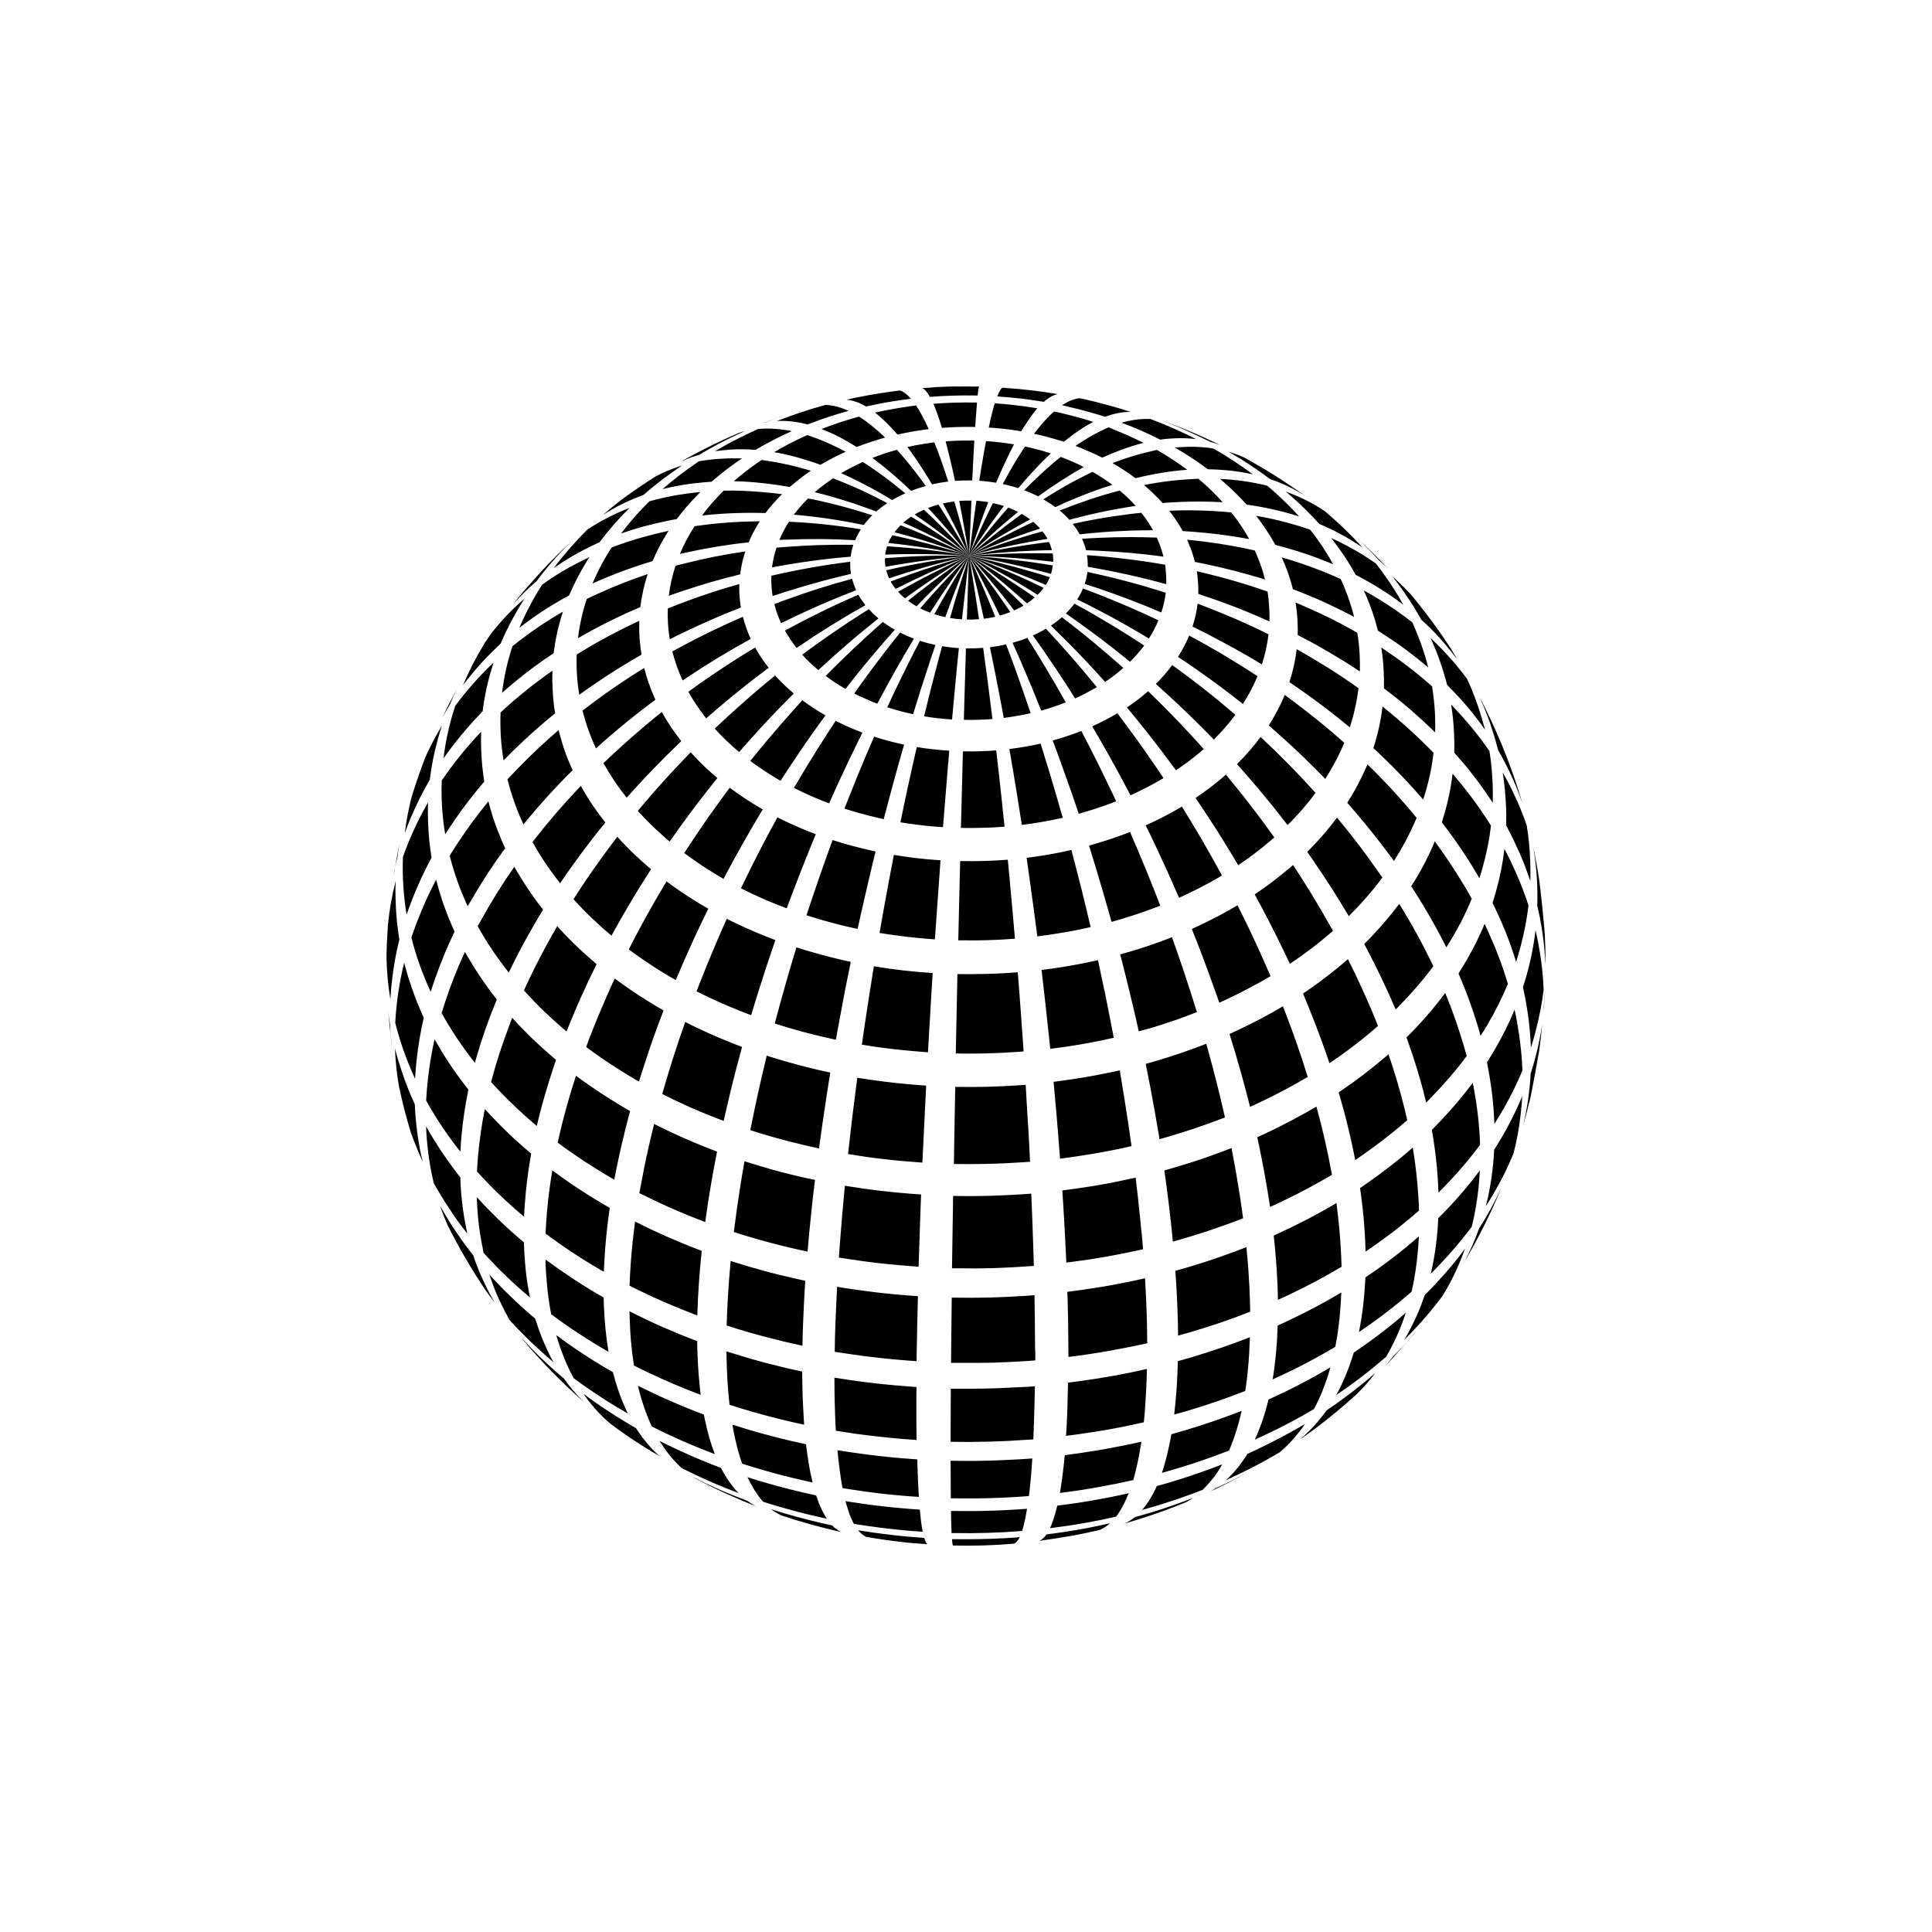 <?xml version="1.0" encoding="utf-8"?>
<!-- Generator: Adobe Illustrator 26.2.1, SVG Export Plug-In . SVG Version: 6.00 Build 0)  -->
<svg version="1.1" xmlns="http://www.w3.org/2000/svg" xmlns:xlink="http://www.w3.org/1999/xlink" x="0px" y="0px"
	 viewBox="0 0 225 225" style="enable-background:new 0 0 225 225;" xml:space="preserve">
<style type="text/css">
	.st0{display:none;}
	.st1{display:inline;fill:#FAB433;}
	.st2{fill:none;}
	.st3{fill:none;stroke:#000000;stroke-width:1.6;stroke-miterlimit:10;}
	.st4{fill:none;stroke:#000000;stroke-width:0.727;stroke-miterlimit:10;}
	.st5{fill:none;stroke:#000000;stroke-linecap:round;stroke-linejoin:round;stroke-miterlimit:10;}
	.st6{fill:none;stroke:#000000;stroke-miterlimit:10;}
	.st7{fill:none;stroke:#000000;stroke-width:0.711;stroke-miterlimit:10;}
	.st8{fill:none;stroke:#000000;stroke-width:5.4;stroke-linecap:round;stroke-linejoin:round;stroke-miterlimit:10;}
	.st9{fill:none;stroke:#000000;stroke-width:2.931;stroke-linecap:round;stroke-linejoin:round;stroke-miterlimit:10;}
	.st10{fill:none;stroke:#000000;stroke-width:0.5;stroke-linecap:round;stroke-linejoin:round;}
	.st11{fill:none;stroke:#FFFFFF;stroke-width:0;stroke-linecap:round;stroke-linejoin:round;}
	.st12{fill:#FFFFFF;}
	.st13{fill:none;stroke:#000000;stroke-width:1.4;stroke-miterlimit:10;}
	.st14{fill:url(#);stroke:#000000;stroke-width:1.439;stroke-miterlimit:10;}
	.st15{fill:url(#);stroke:#000000;stroke-width:1.372;stroke-miterlimit:10;}
	.st16{fill:none;stroke:#000000;stroke-width:1.004;stroke-miterlimit:10;}
	.st17{fill:none;stroke:#000000;stroke-width:1.362;stroke-miterlimit:10;}
	.st18{fill:none;stroke:#000000;stroke-width:0.25;stroke-miterlimit:10;}
</style>
<g id="Layer_2" class="st0">
	<rect id="XMLID_3548_" x="-100.99" y="-520.01" class="st1" width="1160" height="772"/>
</g>
<g id="Layer_1">
	<path id="XMLID_14616_" d="M122.76,47.92c-0.48,0.42-0.98,0.94-1.49,1.54c-0.28,0.33-0.56,0.67-0.85,1.05
		c0.75,0.16,1.47,0.35,2.19,0.55c0.43,0.12,0.87,0.25,1.29,0.38c0.08-0.07,0.16-0.12,0.24-0.19c0.56-0.45,1.11-0.85,1.65-1.21
		c0.23-0.15,0.45-0.29,0.67-0.43c0.29-0.17,0.58-0.33,0.86-0.48c-0.37-0.12-0.75-0.24-1.13-0.35
		C125.08,48.47,123.93,48.17,122.76,47.92z M122.16,46.34c0.35-0.23,0.7-0.38,1.03-0.44c-1.98-0.34-4.02-0.58-6.09-0.72
		c-0.12-0.01-0.24-0.02-0.36-0.03c-0.19,0.13-0.39,0.47-0.6,1.02c1.85,0.12,3.66,0.33,5.43,0.63
		C121.76,46.61,121.96,46.47,122.16,46.34z M119.52,49.3c0.44-0.68,0.88-1.27,1.29-1.75c-1.01-0.17-2.05-0.31-3.09-0.42
		c-0.62-0.06-1.24-0.12-1.87-0.16c-0.22,0.73-0.46,1.67-0.7,2.82c1.29,0.08,2.55,0.23,3.78,0.44
		C119.13,49.9,119.32,49.59,119.52,49.3z M135.11,51.2c0.61-0.09,1.21-0.14,1.8-0.16c0.82-0.03,1.63,0,2.39,0.1
		c-1.42-0.73-2.92-1.4-4.46-2.01c-0.29-0.11-0.58-0.23-0.87-0.34c-0.07,0-0.15,0-0.23,0c-0.55-0.01-1.11,0.03-1.7,0.12
		c-0.46,0.07-0.94,0.17-1.42,0.32C132.19,49.81,133.69,50.47,135.11,51.2z M148.18,57.08c-0.19-0.17-0.39-0.34-0.59-0.51
		c-0.39-0.1-0.78-0.19-1.18-0.27c-1.38-0.28-2.82-0.46-4.31-0.53c0,0-0.01,0-0.02,0c1.13,0.95,2.17,1.95,3.11,3
		c1.48,0.2,2.91,0.49,4.29,0.85c0.61,0.16,1.22,0.33,1.81,0.52C150.33,59.07,149.29,58.06,148.18,57.08z M121.79,68.12
		c0.19-0.29,0.35-0.59,0.47-0.9c-0.67-0.21-1.34-0.42-2.01-0.61c-2.42-0.71-4.89-1.34-7.39-1.87c1.85,0.6,3.68,1.26,5.49,1.97
		C119.5,67.15,120.65,67.62,121.79,68.12z M125.71,47.68c1.01,0.26,2.01,0.54,2.98,0.86c0.1-0.04,0.19-0.06,0.29-0.1
		c0.17-0.06,0.33-0.12,0.5-0.16c0.5-0.14,0.99-0.23,1.46-0.28c0.25-0.02,0.49-0.03,0.73-0.03c-1.37-0.45-2.77-0.84-4.21-1.2
		c-0.57-0.14-1.15-0.28-1.74-0.4c-0.25,0.03-0.51,0.09-0.77,0.18c-0.11,0.04-0.22,0.08-0.34,0.13c-0.3,0.13-0.61,0.3-0.92,0.51
		c0.11,0.02,0.22,0.05,0.33,0.08C124.59,47.4,125.16,47.54,125.71,47.68z M118.09,51.75c-1.06-0.18-2.15-0.31-3.26-0.38
		c-0.15,0.79-0.3,1.65-0.46,2.59c-0.05,0.3-0.1,0.59-0.15,0.9c-0.06,0.37-0.12,0.74-0.18,1.13c0.67,0.04,1.32,0.12,1.96,0.23
		C116.73,54.52,117.42,53.03,118.09,51.75z M122.4,66.83c0-0.01,0-0.01,0-0.01c0.1-0.32,0.17-0.64,0.21-0.97
		c-3.19-0.53-6.44-0.91-9.76-1.12c3.2,0.54,6.34,1.23,9.41,2.07C122.32,66.81,122.36,66.82,122.4,66.83z M122.43,63.82
		c-0.07-0.24-0.15-0.47-0.26-0.7c-0.97,0.12-1.96,0.26-2.95,0.41c-2.09,0.32-4.22,0.72-6.37,1.21c3.28-0.4,6.5-0.62,9.65-0.67
		C122.49,63.98,122.46,63.9,122.43,63.82z M115.69,64.83c0.6,0.03,1.2,0.06,1.8,0.11c0.14,0.01,0.28,0.02,0.43,0.03
		c0.72,0.05,1.43,0.11,2.14,0.18c0.18,0.02,0.35,0.04,0.53,0.05c0.59,0.06,1.17,0.12,1.75,0.19c0.1,0.01,0.21,0.02,0.32,0.04
		c0.01-0.33-0.01-0.65-0.06-0.97c-3.18-0.08-6.42,0.01-9.73,0.27c0.74,0.01,1.47,0.04,2.21,0.07
		C115.27,64.81,115.48,64.82,115.69,64.83z M121.99,62.75c-0.16-0.3-0.36-0.59-0.58-0.87c-1,0.27-2.02,0.58-3.04,0.9
		c-1.82,0.57-3.65,1.22-5.51,1.94c1.86-0.51,3.7-0.94,5.51-1.31C119.59,63.17,120.79,62.94,121.99,62.75z M149.73,57.23
		c0.21,0.18,0.42,0.36,0.62,0.54c0.56,0.49,1.11,0.99,1.63,1.51c0.58,0.57,1.14,1.15,1.67,1.74c1.81,0.76,3.49,1.68,5.03,2.75
		c-1.18-1.32-2.47-2.57-3.86-3.78c-0.18-0.16-0.36-0.32-0.55-0.47c-1.31-0.88-2.73-1.6-4.26-2.17
		C149.92,57.31,149.82,57.26,149.73,57.23z M121.13,61.55c-0.24-0.27-0.51-0.52-0.79-0.77c-0.65,0.3-1.3,0.61-1.96,0.94
		c-1.81,0.9-3.65,1.9-5.52,3.01c1.86-0.83,3.7-1.56,5.51-2.23C119.3,62.17,120.22,61.84,121.13,61.55z M118.56,59.61
		c-0.06-0.03-0.13-0.06-0.19-0.09c-0.31-0.15-0.62-0.29-0.95-0.41c-1,1.12-2.02,2.35-3.05,3.66c-0.13,0.17-0.26,0.33-0.4,0.5
		c-0.37,0.47-0.74,0.96-1.11,1.46c1.87-1.84,3.71-3.49,5.51-4.96C118.43,59.72,118.49,59.66,118.56,59.61z M119.97,60.49
		c-0.31-0.23-0.64-0.45-0.98-0.64c-0.21,0.15-0.41,0.3-0.62,0.46c-1.8,1.32-3.64,2.79-5.51,4.43c1.87-1.24,3.7-2.36,5.51-3.37
		C118.91,61.06,119.44,60.77,119.97,60.49z M114.36,62.47c0.86-1.26,1.71-2.44,2.55-3.54c-0.41-0.13-0.84-0.25-1.28-0.34
		c-0.42,0.85-0.84,1.74-1.27,2.68c-0.29,0.65-0.59,1.31-0.89,2c-0.21,0.48-0.41,0.96-0.62,1.46c0.32-0.5,0.64-0.98,0.96-1.46
		C114,63,114.18,62.74,114.36,62.47z M139.86,52.07c-0.75-0.05-1.52-0.05-2.31,0c-0.25,0.02-0.49,0.03-0.74,0.05
		c0.38,0.21,0.74,0.44,1.11,0.66c0.96,0.59,1.87,1.21,2.74,1.87c0.76,0.01,1.51,0.05,2.24,0.12c1.03,0.1,2.04,0.25,3,0.47
		c-1.43-1.07-2.96-2.08-4.58-3C140.85,52.15,140.36,52.1,139.86,52.07z M145.56,151.28c-0.02-0.49-0.04-0.98-0.06-1.48
		c-0.06-1.26-0.15-2.54-0.28-3.84c-0.02-0.24-0.04-0.48-0.06-0.72c-0.99,0.39-2,0.76-3.03,1.12c-1.71,0.6-3.46,1.15-5.25,1.64
		c0.04,0.49,0.07,0.98,0.1,1.47c0.13,2.09,0.2,4.13,0.22,6.08c0.54-0.15,1.07-0.31,1.61-0.46c2.33-0.69,4.6-1.46,6.79-2.33
		C145.59,152.26,145.58,151.77,145.56,151.28z M147.93,127.79c1.22-0.61,2.41-1.24,3.57-1.91c0.27-0.15,0.54-0.31,0.8-0.46
		c-0.44-1.42-0.91-2.85-1.42-4.28c-0.34-0.97-0.7-1.94-1.07-2.91c-0.13-0.35-0.26-0.69-0.4-1.04c-1.72,1.03-3.53,1.98-5.41,2.85
		c-0.27,0.13-0.54,0.25-0.81,0.38c0.49,1.57,0.96,3.14,1.39,4.7c0.11,0.4,0.22,0.81,0.33,1.21c0.23,0.86,0.46,1.72,0.67,2.58
		c0.05-0.02,0.11-0.05,0.16-0.08C146.49,128.49,147.22,128.15,147.93,127.79z M150.57,130.4c-1.35,0.72-2.73,1.4-4.15,2.04
		c0.18,0.83,0.35,1.65,0.51,2.47c0.15,0.73,0.28,1.45,0.41,2.17c0.21,1.17,0.4,2.33,0.57,3.48c1.5-0.67,2.96-1.39,4.37-2.15
		c0.96-0.51,1.91-1.04,2.84-1.59c-0.47-2.6-1.07-5.26-1.81-7.95C152.42,129.4,151.5,129.91,150.57,130.4z M156.13,145.12
		c-0.04-0.65-0.09-1.3-0.15-1.96c-0.09-1.01-0.2-2.03-0.34-3.06c-2.18,1.31-4.49,2.51-6.9,3.61c-0.13,0.06-0.26,0.12-0.4,0.18
		c0.28,2.58,0.45,5.08,0.49,7.49c0.56-0.25,1.12-0.51,1.67-0.78c1.99-0.95,3.91-1.98,5.74-3.07
		C156.22,146.73,156.18,145.93,156.13,145.12z M145.22,160.55c0.05-0.41,0.09-0.83,0.13-1.25c0.1-1.03,0.16-2.1,0.2-3.22
		c0-0.12,0.01-0.23,0.02-0.35c-2.17,0.85-4.41,1.62-6.72,2.31c-0.02,0.01-0.05,0.01-0.07,0.02c-0.53,0.16-1.07,0.32-1.61,0.46
		c-0.04,1.85-0.15,3.56-0.31,5.14c-0.02,0.19-0.04,0.38-0.06,0.57c-0.02,0.17-0.03,0.35-0.05,0.51c0.67-0.18,1.33-0.37,1.98-0.57
		c2.16-0.65,4.26-1.38,6.29-2.18C145.1,161.53,145.16,161.05,145.22,160.55z M135.04,132.67c0.98-0.27,1.95-0.56,2.9-0.87
		c1.45-0.46,2.87-0.96,4.26-1.49c0.15-0.06,0.31-0.11,0.46-0.17c-0.03-0.12-0.06-0.24-0.08-0.35c-0.53-2.35-1.13-4.72-1.79-7.11
		c-0.1-0.37-0.2-0.74-0.31-1.12c-0.69,0.27-1.39,0.53-2.1,0.78c-1.61,0.57-3.26,1.1-4.95,1.56c0.4,1.96,0.77,3.91,1.11,5.85
		C134.71,130.73,134.88,131.7,135.04,132.67z M157.83,135.1c0.76-0.51,1.51-1.04,2.23-1.58c1.34-0.98,2.62-2.01,3.83-3.07
		c-0.07-0.32-0.15-0.65-0.23-0.97c-0.53-2.21-1.18-4.45-1.96-6.7c-0.29,0.26-0.59,0.5-0.89,0.75c-1.4,1.18-2.89,2.31-4.46,3.38
		c-0.15,0.1-0.3,0.21-0.45,0.31c0.02,0.07,0.04,0.13,0.06,0.2c0.59,2.01,1.09,4,1.52,5.96C157.6,133.96,157.72,134.53,157.83,135.1z
		 M136.97,135.91c-0.45,0.13-0.91,0.27-1.37,0.4c0.11,0.74,0.21,1.47,0.3,2.19c0.09,0.67,0.17,1.34,0.25,2
		c0.17,1.38,0.32,2.75,0.44,4.1c0.1-0.03,0.2-0.06,0.31-0.09c1.12-0.31,2.23-0.65,3.32-1c1.11-0.36,2.21-0.75,3.29-1.15
		c0.42-0.16,0.84-0.31,1.26-0.48c-0.22-1.68-0.49-3.4-0.79-5.14c-0.18-1.01-0.36-2.02-0.56-3.04c-0.63,0.25-1.26,0.49-1.91,0.72
		C140.03,134.97,138.51,135.46,136.97,135.91z M166.78,79.94c-0.93-0.83-1.9-1.63-2.92-2.41c-0.8-0.61-1.63-1.2-2.48-1.77
		c-0.18-0.12-0.35-0.24-0.52-0.36c0.14,0.88,0.24,1.78,0.28,2.68c0.04,0.69,0.05,1.39,0.03,2.09c0.05,0.04,0.11,0.08,0.16,0.12
		c0.48,0.36,0.95,0.72,1.41,1.09c0.02,0.02,0.05,0.04,0.07,0.06c0.44,0.35,0.87,0.71,1.29,1.07c0.12,0.1,0.24,0.21,0.36,0.31
		c0.38,0.33,0.76,0.67,1.13,1.01c0.06,0.06,0.13,0.11,0.19,0.17c0.42,0.39,0.83,0.78,1.24,1.18c0.04,0.04,0.08,0.08,0.12,0.11
		c0.02-0.73,0.01-1.45-0.02-2.17C167.06,82.06,166.95,81,166.78,79.94z M160.23,65.62c-1.03-0.73-2.12-1.4-3.27-2.01
		c-0.63-0.33-1.27-0.66-1.93-0.95c1.08,1.37,2.04,2.8,2.85,4.28c0.64,0.33,1.27,0.68,1.88,1.04c0.76,0.44,1.5,0.91,2.21,1.39
		c0.5,0.34,0.99,0.69,1.46,1.06c-0.65-1.18-1.38-2.33-2.19-3.45C160.92,66.52,160.59,66.06,160.23,65.62z M164.88,73.41
		c-0.13-0.31-0.26-0.62-0.4-0.93c-0.61-0.48-1.24-0.94-1.89-1.39c-1.2-0.83-2.45-1.61-3.77-2.33c0.37,0.8,0.69,1.61,0.98,2.43
		c0.26,0.74,0.48,1.49,0.67,2.25c0.24,0.15,0.48,0.31,0.72,0.47c0.84,0.54,1.66,1.1,2.44,1.68c0.94,0.69,1.84,1.41,2.7,2.15
		c-0.12-0.5-0.26-0.99-0.41-1.48C165.62,75.29,165.27,74.35,164.88,73.41z M167.54,75.21c-0.31-0.31-0.62-0.62-0.94-0.92
		c0.22,0.48,0.42,0.96,0.62,1.44c0.37,0.93,0.7,1.88,0.98,2.84c0.12,0.4,0.23,0.79,0.33,1.19c0.14,0.14,0.27,0.28,0.4,0.41
		c0.65,0.66,1.27,1.33,1.86,2.03c0.77,0.9,1.49,1.83,2.16,2.79c-0.05-0.22-0.12-0.43-0.18-0.64c-0.26-0.96-0.56-1.9-0.9-2.83
		c-0.3-0.82-0.63-1.63-1-2.43c-0.51-0.7-1.05-1.37-1.61-2.03C168.7,76.43,168.14,75.81,167.54,75.21z M167.92,95.77
		c1.63,2.12,3.1,4.29,4.37,6.52c0.13-0.38,0.24-0.77,0.35-1.16c0.46-1.62,0.8-3.28,1-4.97c-0.72-1.16-1.51-2.3-2.35-3.42
		c-0.61-0.81-1.25-1.61-1.92-2.4c-0.07-0.08-0.13-0.16-0.2-0.24c-0.21,1.78-0.59,3.52-1.12,5.22
		C168.01,95.47,167.97,95.63,167.92,95.77z M167.8,98.97c-0.23-0.33-0.46-0.65-0.7-0.98c-0.02,0.05-0.05,0.1-0.07,0.15
		c-0.73,1.75-1.63,3.44-2.68,5.07c0.49,0.75,0.96,1.51,1.42,2.27c0.55,0.91,1.07,1.82,1.57,2.74c0.38,0.7,0.75,1.4,1.1,2.1
		c1.17-1.82,2.16-3.7,2.96-5.65c-0.56-1.01-1.16-2.01-1.79-3.01c-0.56-0.88-1.15-1.76-1.76-2.63C167.83,99.03,167.81,99,167.8,98.97
		z M169.44,87.74c0.37,0.42,0.73,0.84,1.09,1.26c0.07,0.08,0.14,0.17,0.21,0.25c0.29,0.35,0.58,0.71,0.85,1.07
		c0.09,0.11,0.18,0.23,0.26,0.34c0.33,0.44,0.66,0.87,0.97,1.32c0.03,0.04,0.05,0.07,0.08,0.11c0.28,0.41,0.56,0.82,0.83,1.23
		c0.04,0.06,0.08,0.12,0.12,0.18c0.02-0.75,0.01-1.5-0.02-2.25c-0.05-1.27-0.17-2.54-0.37-3.78c-0.71-1.03-1.47-2.03-2.29-3.01
		c-0.6-0.72-1.24-1.43-1.9-2.12c-0.09-0.1-0.18-0.19-0.27-0.29c0.18,1.12,0.29,2.25,0.34,3.39c0.03,0.73,0.05,1.46,0.02,2.2
		C169.38,87.68,169.41,87.71,169.44,87.74z M162.54,117.57c0.13-0.13,0.26-0.27,0.39-0.4c1.34-1.36,2.58-2.78,3.7-4.25
		c0.1-0.13,0.2-0.26,0.3-0.39c-1.16-2.44-2.49-4.87-3.98-7.27c-0.46,0.63-0.96,1.24-1.47,1.85c-0.81,0.97-1.68,1.91-2.6,2.83
		c0.9,1.68,1.73,3.36,2.51,5.05C161.79,115.83,162.18,116.7,162.54,117.57z M107.65,54.95c0.3,0.47,0.6,0.95,0.9,1.46
		c0.61-0.14,1.24-0.25,1.88-0.33c-0.13-0.42-0.27-0.82-0.4-1.22c-0.41-1.23-0.82-2.35-1.22-3.34c-1.07,0.13-2.12,0.31-3.13,0.54
		C106.33,52.93,106.98,53.9,107.65,54.95z M113.13,58.3c-0.01,0-0.03,0-0.05,0c-0.47-0.01-0.93,0-1.37,0.04
		c0.3,1.51,0.6,3.15,0.9,4.92c0.08,0.48,0.17,0.97,0.25,1.47c0.02-0.5,0.04-0.98,0.06-1.46C112.99,61.48,113.06,59.82,113.13,58.3z
		 M63.85,126.22c0.26-0.86,0.54-1.71,0.83-2.58c0.02-0.07,0.05-0.14,0.07-0.21c-0.18-0.15-0.36-0.31-0.54-0.46
		c-1.64-1.41-3.17-2.89-4.56-4.44c-0.13,0.32-0.24,0.64-0.36,0.96c-0.82,2.16-1.52,4.31-2.08,6.44c-0.01,0.03-0.02,0.06-0.02,0.08
		c0.12,0.13,0.24,0.25,0.35,0.38c0.13,0.15,0.27,0.29,0.4,0.43c0.74,0.79,1.52,1.56,2.33,2.32c0.72,0.68,1.47,1.34,2.24,1.99
		C62.89,129.51,63.34,127.87,63.85,126.22z M114.37,60.39c0.24-0.65,0.48-1.3,0.72-1.91c-0.23-0.04-0.47-0.07-0.71-0.1
		c-0.22-0.03-0.45-0.05-0.67-0.06c-0.22,1.51-0.44,3.16-0.66,4.94c-0.06,0.48-0.12,0.96-0.18,1.46c0.17-0.5,0.33-0.98,0.49-1.46
		C113.7,62.27,114.04,61.31,114.37,60.39z M64.21,137.01c-0.29,1.81-0.49,3.6-0.6,5.34c-0.03,0.44-0.06,0.88-0.07,1.32
		c2.12,1.58,4.38,3.07,6.78,4.44c0.01-0.3,0.03-0.61,0.05-0.92c0.07-1.51,0.2-3.05,0.39-4.62c0.07-0.63,0.16-1.26,0.25-1.9
		c-2.36-1.35-4.6-2.81-6.68-4.37C64.28,136.54,64.25,136.77,64.21,137.01z M100.77,73.26c0.51-0.42,1.02-0.83,1.54-1.24
		c-0.41-0.34-0.78-0.7-1.12-1.08c-0.15,0.1-0.3,0.19-0.46,0.29c-2.15,1.35-4.26,2.79-6.32,4.29c-0.33,0.24-0.65,0.47-0.98,0.72
		c0.56,0.63,1.19,1.23,1.87,1.8c1.21-1.12,2.44-2.22,3.68-3.28C99.57,74.25,100.17,73.75,100.77,73.26z M111.14,58.4
		c-0.46,0.06-0.9,0.13-1.33,0.23c0.77,1.42,1.56,2.96,2.36,4.63c0.23,0.48,0.46,0.97,0.69,1.47c-0.13-0.5-0.25-0.99-0.37-1.47
		C112.03,61.51,111.58,59.89,111.14,58.4z M107.6,59.36c-0.38,0.17-0.74,0.35-1.08,0.56c1.49,1.01,3.01,2.13,4.54,3.35
		c0.6,0.47,1.2,0.96,1.8,1.46c-0.45-0.5-0.9-0.99-1.35-1.47C110.19,61.85,108.88,60.54,107.6,59.36z M109.29,58.76
		c-0.42,0.12-0.83,0.25-1.22,0.4c1.18,1.25,2.39,2.61,3.6,4.09c0.39,0.48,0.79,0.97,1.19,1.47c-0.28-0.5-0.55-0.99-0.83-1.47
		C111.1,61.64,110.19,60.13,109.29,58.76z M113.17,55.95c0.02,0,0.04,0,0.06,0c0.02-0.38,0.04-0.74,0.05-1.1
		c0.06-1.31,0.13-2.49,0.19-3.54c-0.04,0-0.07,0-0.11,0c-1.09-0.02-2.17,0.01-3.23,0.09c0.27,1.02,0.55,2.18,0.84,3.45
		c0.08,0.38,0.17,0.76,0.25,1.15C111.86,55.96,112.51,55.94,113.17,55.95z M75.02,77.79c-2.07,1.27-4.05,2.62-5.94,4.03
		c-0.42,0.31-0.83,0.62-1.24,0.94c0.38,1.5,0.9,2.97,1.56,4.4c2.18-1.97,4.5-3.87,6.93-5.67c-0.03-0.07-0.06-0.14-0.1-0.22
		C75.73,80.14,75.32,78.98,75.02,77.79z M108.7,47.02c0.24,0.55,0.5,1.23,0.75,2.02c0.08,0.25,0.16,0.51,0.25,0.79
		c1.23-0.1,2.48-0.13,3.75-0.11c0.04,0,0.08,0,0.12,0c0.02-0.25,0.03-0.49,0.05-0.72c0.06-0.84,0.11-1.55,0.16-2.12
		c-0.05,0-0.11,0-0.16,0C111.94,46.85,110.3,46.9,108.7,47.02z M91.5,69.86c-0.44,0.16-0.89,0.32-1.32,0.49
		c0.19,0.76,0.45,1.5,0.79,2.22c0.2-0.1,0.4-0.19,0.6-0.29c2.64-1.29,5.36-2.48,8.14-3.54c-0.2-0.43-0.36-0.88-0.47-1.33
		C96.59,68.11,94.02,68.94,91.5,69.86z M91.63,73.8c0.34,0.57,0.72,1.12,1.14,1.66c2.57-1.76,5.22-3.41,7.94-4.94
		c0.02-0.01,0.05-0.03,0.07-0.04c-0.03-0.03-0.05-0.07-0.07-0.1c-0.28-0.36-0.53-0.73-0.74-1.12c-2.86,1.23-5.65,2.6-8.36,4.07
		c-0.07,0.04-0.13,0.07-0.2,0.11C91.48,73.55,91.55,73.68,91.63,73.8z M72.9,86.45c-0.89,0.8-1.77,1.6-2.62,2.42
		c0.77,1.39,1.67,2.73,2.7,4.03c1.52-1.71,3.11-3.39,4.76-5.03c0.53-0.52,1.06-1.04,1.6-1.56c-0.86-1.09-1.62-2.22-2.27-3.39
		C75.63,84.07,74.25,85.25,72.9,86.45z M106.11,60.17c-0.32,0.22-0.63,0.45-0.91,0.69c1.64,0.72,3.31,1.53,4.99,2.42
		c0.88,0.46,1.77,0.94,2.66,1.45c-0.67-0.51-1.34-0.99-2.01-1.46C109.25,62.14,107.67,61.11,106.11,60.17z M133.6,156.05
		c0-0.31-0.01-0.62-0.01-0.94c-0.01-0.8-0.03-1.61-0.06-2.43c-0.01-0.35-0.03-0.7-0.04-1.05c0-0.08-0.01-0.16-0.01-0.24
		c-0.04-0.83-0.08-1.67-0.13-2.52c-0.89,0.2-1.79,0.39-2.7,0.57c-1.51,0.3-3.04,0.55-4.59,0.77c-0.49,0.07-0.98,0.14-1.48,0.2
		c-0.09,0.01-0.18,0.03-0.28,0.04c0,0.07,0,0.14,0.01,0.21c0.01,0.33,0.02,0.66,0.03,0.99c0.02,0.69,0.03,1.37,0.05,2.04
		c0,0.24,0.01,0.48,0.01,0.72c0,0.12,0,0.24,0,0.36c0.02,1.11,0.03,2.2,0.03,3.26c1.66-0.2,3.3-0.45,4.92-0.74
		c1.44-0.26,2.86-0.54,4.27-0.86C133.6,156.31,133.6,156.18,133.6,156.05z M120.84,69.27c0.26-0.26,0.49-0.53,0.7-0.81
		c-1.06-0.52-2.13-1.01-3.2-1.49c-1.81-0.8-3.63-1.56-5.48-2.25c1.85,0.94,3.67,1.95,5.47,3.01
		C119.17,68.24,120.01,68.75,120.84,69.27z M107.17,70.85c0.36,0.19,0.75,0.35,1.15,0.5c1.13-1.77,2.28-3.47,3.44-5.1
		c0.37-0.51,0.74-1.02,1.11-1.52c-0.5,0.5-1.01,1.01-1.51,1.52C109.94,67.72,108.54,69.25,107.17,70.85z M110.64,71.97
		c0.45,0.08,0.91,0.13,1.39,0.16c0.22-2.03,0.44-3.99,0.66-5.87c0.06-0.51,0.12-1.03,0.18-1.53c-0.16,0.5-0.33,1.01-0.49,1.53
		C111.78,68.09,111.2,69.99,110.64,71.97z M108.81,71.53c0.41,0.13,0.84,0.25,1.28,0.34c0.7-1.94,1.42-3.81,2.14-5.61
		c0.21-0.51,0.42-1.02,0.62-1.52c-0.32,0.5-0.64,1.01-0.96,1.52C110.86,67.94,109.82,69.7,108.81,71.53z M114.29,70.74
		c0.1,0.44,0.2,0.87,0.29,1.32c0.46-0.06,0.9-0.13,1.33-0.23c-0.53-1.31-1.06-2.59-1.6-3.83c-0.25-0.58-0.51-1.16-0.76-1.73
		c-0.23-0.52-0.47-1.03-0.7-1.53c0.13,0.5,0.26,1.02,0.38,1.53C113.6,67.71,113.95,69.2,114.29,70.74z M112.6,72.15
		c0.01,0,0.02,0,0.02,0c0.48,0.01,0.95,0,1.4-0.04c-0.3-2.02-0.6-3.97-0.91-5.85c-0.09-0.52-0.17-1.03-0.26-1.53
		c-0.02,0.5-0.04,1.01-0.05,1.53C112.74,68.15,112.67,70.12,112.6,72.15z M119.61,70.27c0.32-0.22,0.62-0.45,0.9-0.69
		c-0.72-0.51-1.45-1-2.19-1.49c-1.8-1.19-3.62-2.32-5.47-3.37c1.85,1.38,3.66,2.85,5.45,4.4C118.74,69.51,119.18,69.89,119.61,70.27
		z M114.33,66.41c1.28,1.49,2.55,3.06,3.79,4.68c0.05-0.02,0.1-0.05,0.15-0.07c0.32-0.15,0.63-0.31,0.93-0.49
		c-0.3-0.3-0.6-0.59-0.9-0.88c-1.78-1.73-3.6-3.38-5.44-4.92c0.46,0.51,0.91,1.02,1.36,1.54C114.26,66.32,114.29,66.37,114.33,66.41
		z M104.88,61.17c-0.09,0.09-0.17,0.18-0.26,0.28c-0.16,0.17-0.31,0.35-0.45,0.53c0.14,0.04,0.29,0.08,0.43,0.12
		c1.38,0.36,2.77,0.77,4.18,1.22c1.35,0.43,2.71,0.9,4.08,1.41c-1-0.51-2-0.99-2.99-1.44C108.18,62.51,106.52,61.8,104.88,61.17z
		 M114.32,67.46c0.71,1.37,1.42,2.78,2.12,4.23c0.42-0.12,0.83-0.25,1.22-0.41c-1.09-1.61-2.2-3.16-3.33-4.65
		c-0.09-0.12-0.19-0.25-0.28-0.37c-0.4-0.52-0.8-1.03-1.2-1.54c0.28,0.5,0.56,1.02,0.84,1.54
		C113.91,66.66,114.11,67.06,114.32,67.46z M103.09,64.59c3.19-0.12,6.45-0.08,9.77,0.14c-3.24-0.55-6.43-0.92-9.55-1.11
		C103.21,63.93,103.13,64.26,103.09,64.59z M104.6,62.48c-0.22-0.05-0.45-0.1-0.67-0.15c-0.19,0.29-0.35,0.59-0.48,0.9
		c0.37,0.04,0.75,0.09,1.13,0.13c0.33,0.04,0.66,0.08,0.99,0.12c2.39,0.31,4.82,0.72,7.28,1.25c-1.58-0.51-3.15-0.97-4.7-1.39
		C106.96,63.02,105.78,62.74,104.6,62.48z M103.06,65.01c0,0,0,0.02,0,0.02c-0.01,0.33,0.01,0.66,0.06,0.98
		c3.18-0.58,6.43-1.01,9.73-1.28C109.53,64.65,106.26,64.75,103.06,65.01z M105.75,69.97c0.31,0.23,0.64,0.44,0.99,0.64
		c1.46-1.52,2.94-2.97,4.43-4.36c0.56-0.52,1.12-1.03,1.69-1.53c-0.74,0.5-1.48,1.01-2.22,1.54
		C108.99,67.44,107.35,68.67,105.75,69.97z M103.54,67.35c0.34-0.11,0.68-0.22,1.02-0.33c0.65-0.21,1.3-0.42,1.96-0.61
		c2.09-0.63,4.2-1.19,6.34-1.68c-3.28,0.4-6.5,0.96-9.65,1.68C103.29,66.73,103.4,67.05,103.54,67.35z M104.59,68.92
		c0.24,0.27,0.51,0.52,0.8,0.76c1.64-1.2,3.31-2.33,4.99-3.41c0.82-0.53,1.65-1.04,2.48-1.54c-1.1,0.49-2.2,1.02-3.29,1.55
		C107.89,67.11,106.23,67.99,104.59,68.92z M104.56,67.41c-0.28,0.1-0.55,0.2-0.83,0.31c0.16,0.3,0.36,0.59,0.58,0.86
		c0.08-0.04,0.17-0.08,0.25-0.12c1.51-0.76,3.03-1.49,4.57-2.17c1.23-0.55,2.48-1.07,3.73-1.56c-1.79,0.49-3.57,1.04-5.33,1.63
		C106.53,66.7,105.54,67.05,104.56,67.41z M61.86,134.35c-0.53-0.44-1.04-0.89-1.55-1.35c-0.38-0.34-0.75-0.68-1.11-1.03
		c-0.79-0.75-1.55-1.53-2.28-2.32c-0.15-0.16-0.31-0.33-0.46-0.49c-0.37,1.85-0.63,3.67-0.79,5.48c-0.05,0.6-0.09,1.19-0.12,1.79
		c1.66,1.84,3.49,3.6,5.48,5.27c0.02-0.49,0.05-0.97,0.09-1.47c0.13-1.83,0.36-3.7,0.69-5.6C61.83,134.53,61.84,134.44,61.86,134.35
		z M154.7,77.79c-0.97-0.61-1.97-1.2-2.98-1.78c-0.24-0.13-0.47-0.27-0.71-0.41c-0.15,1.31-0.44,2.59-0.85,3.84
		c0.42,0.28,0.83,0.57,1.24,0.85c0.99,0.69,1.96,1.4,2.91,2.12c0.99,0.75,1.96,1.52,2.89,2.3c0.48-1.48,0.82-3.01,1.01-4.56
		C157.08,79.34,155.91,78.55,154.7,77.79z M163.25,90.37c0.64,0.67,1.26,1.34,1.86,2.03c0.21,0.24,0.43,0.48,0.64,0.72
		c0.01-0.03,0.02-0.07,0.03-0.1c0.56-1.74,0.96-3.53,1.17-5.35c-0.96-0.99-1.97-1.96-3.02-2.91c-0.8-0.72-1.64-1.43-2.49-2.13
		c-0.14-0.12-0.28-0.24-0.43-0.36c-0.19,1.65-0.56,3.27-1.07,4.85c0.31,0.28,0.61,0.57,0.91,0.86
		C161.67,88.76,162.48,89.56,163.25,90.37z M148.22,83.73c-0.15,0.25-0.3,0.5-0.46,0.75c0.18,0.15,0.35,0.31,0.52,0.46
		c0.67,0.58,1.32,1.18,1.97,1.77l0.21,0.19c0.92,0.85,1.82,1.72,2.69,2.6c0.4,0.4,0.8,0.8,1.19,1.21c0.4-0.63,0.77-1.26,1.12-1.91
		c0.4-0.75,0.77-1.52,1.09-2.3c-1.7-1.52-3.49-2.98-5.35-4.39c-0.52-0.4-1.05-0.79-1.58-1.18c-0.12,0.3-0.25,0.6-0.39,0.89
		C148.92,82.48,148.58,83.11,148.22,83.73z M118.24,53.78c-0.48,0.8-0.97,1.66-1.46,2.59c0.62,0.13,1.22,0.29,1.81,0.48
		c0.49-0.59,0.98-1.14,1.46-1.67c0.79-0.87,1.57-1.67,2.33-2.38c-0.97-0.31-1.97-0.58-3-0.8C119,52.54,118.63,53.14,118.24,53.78z
		 M158.44,90.77c-0.46,0.93-0.97,1.83-1.54,2.72c0.75,0.85,1.48,1.71,2.19,2.58c0.73,0.89,1.45,1.8,2.14,2.71
		c0.38,0.5,0.75,0.99,1.11,1.49c0.92-1.43,1.71-2.91,2.38-4.43c0.09-0.2,0.18-0.39,0.26-0.59c-1.75-2.14-3.66-4.22-5.72-6.22
		C159,89.61,158.72,90.19,158.44,90.77z M126.22,54.39c-0.85-0.44-1.75-0.83-2.69-1.18c-0.78,0.62-1.58,1.32-2.39,2.07
		c-0.61,0.57-1.23,1.17-1.86,1.82c0.27,0.1,0.53,0.21,0.79,0.32c0.28,0.12,0.56,0.25,0.83,0.39c0.13-0.1,0.26-0.19,0.4-0.28
		c0.96-0.69,1.91-1.33,2.85-1.91C124.84,55.18,125.54,54.76,126.22,54.39z M119.61,129.14c-0.05-0.93-0.11-1.86-0.16-2.8
		c-0.36,0.03-0.72,0.05-1.07,0.07c-2.29,0.15-4.62,0.21-6.98,0.17c-0.05,0-0.1,0-0.15,0c-0.01,0.66-0.02,1.32-0.04,1.98
		c-0.04,2.36-0.09,4.7-0.12,7c0.05,0,0.11,0,0.16,0c0.57,0.01,1.13,0.01,1.7,0.01c0.57,0,1.14-0.01,1.71-0.02
		c0.83-0.02,1.66-0.04,2.49-0.08c0.57-0.03,1.15-0.06,1.72-0.1c0.37-0.02,0.73-0.05,1.09-0.07c-0.06-1.31-0.13-2.65-0.21-3.98
		C119.69,130.59,119.65,129.86,119.61,129.14z M112.56,147.71c0.32,0,0.63,0.01,0.95,0.01c0.78,0,1.56-0.02,2.33-0.04
		c0.33-0.01,0.65-0.03,0.97-0.04c0.84-0.03,1.68-0.08,2.51-0.14c0.36-0.02,0.72-0.04,1.08-0.07c-0.02-0.66-0.04-1.33-0.06-2
		c-0.03-1.06-0.07-2.14-0.11-3.22c-0.04-1.06-0.08-2.12-0.13-3.2c-1.53,0.12-3.07,0.2-4.63,0.25c-1.42,0.04-2.86,0.05-4.3,0.02
		c-0.06,0-0.11,0-0.17,0c-0.01,0.63-0.02,1.26-0.03,1.89c-0.02,1.32-0.04,2.61-0.06,3.89c-0.01,0.89-0.02,1.78-0.04,2.65
		c0.06,0,0.12,0,0.18,0C111.57,147.71,112.06,147.71,112.56,147.71z M50.79,102.44c-0.83,1.58-1.55,3.19-2.18,4.81
		c-0.25,0.64-0.48,1.29-0.7,1.93c0.54,2.16,1.3,4.28,2.25,6.33c0.16-0.51,0.33-1.02,0.51-1.53c0.64-1.84,1.39-3.67,2.27-5.49
		c-0.44-0.95-0.83-1.9-1.18-2.88c-0.34-0.94-0.63-1.88-0.88-2.84C50.85,102.66,50.82,102.55,50.79,102.44z M132.8,142.09
		c-0.16-1.62-0.34-3.27-0.54-4.94c-0.07,0.02-0.14,0.03-0.2,0.04c-0.72,0.16-1.44,0.31-2.16,0.46c-1.55,0.31-3.11,0.57-4.71,0.79
		c-0.49,0.07-0.98,0.14-1.47,0.2c0.11,1.65,0.2,3.27,0.29,4.87c0.05,0.89,0.09,1.78,0.13,2.65c0.01,0.29,0.03,0.59,0.04,0.88
		c0.21-0.03,0.42-0.06,0.63-0.08c1.34-0.17,2.67-0.37,3.99-0.6c1.46-0.26,2.9-0.55,4.32-0.87c-0.02-0.28-0.05-0.56-0.07-0.83
		c-0.02-0.27-0.05-0.55-0.07-0.83C132.91,143.25,132.85,142.67,132.8,142.09z M135.69,65.77c-1.32-0.24-2.66-0.44-4.02-0.61
		c-1.67-0.21-3.36-0.39-5.08-0.51c0.07,0.45,0.1,0.9,0.09,1.36c0.1,0.02,0.2,0.04,0.3,0.05c0.57,0.1,1.14,0.2,1.7,0.31
		c0.21,0.04,0.41,0.08,0.61,0.12c0.64,0.13,1.28,0.26,1.91,0.4c0.08,0.02,0.15,0.03,0.23,0.05c0.63,0.14,1.26,0.29,1.88,0.44
		c0.21,0.05,0.41,0.1,0.61,0.15c0.53,0.13,1.06,0.27,1.58,0.42c0.11,0.03,0.22,0.05,0.32,0.08c0.02-0.6-0.01-1.19-0.08-1.77
		C135.74,66.1,135.72,65.93,135.69,65.77z M126.64,66.61c-0.03,0.25-0.07,0.49-0.13,0.74c-0.05,0.22-0.11,0.43-0.18,0.65
		c0.52,0.17,1.03,0.34,1.54,0.51c1.26,0.42,2.5,0.87,3.73,1.34c1.23,0.47,2.45,0.96,3.65,1.48c0.22-0.68,0.38-1.37,0.48-2.08
		c0.01-0.07,0.02-0.15,0.03-0.22C132.81,68.08,129.77,67.27,126.64,66.61z M152.19,93.64c0.18-0.21,0.35-0.43,0.52-0.65
		c0.17-0.22,0.34-0.43,0.5-0.65c-0.18-0.2-0.37-0.4-0.56-0.61c-0.13-0.14-0.26-0.28-0.39-0.43c-0.72-0.78-1.46-1.55-2.21-2.32
		c-1.05-1.07-2.13-2.12-3.24-3.15c-0.82,1.1-1.74,2.16-2.75,3.16c1.38,1.54,2.71,3.11,4,4.7c0.64,0.79,1.27,1.59,1.89,2.4
		C150.74,95.31,151.49,94.49,152.19,93.64z M137.26,76.38c-0.02,0.04-0.05,0.08-0.07,0.12c0.73,0.48,1.46,0.98,2.18,1.48
		c1.85,1.29,3.64,2.62,5.38,4.01c0.25-0.39,0.48-0.79,0.71-1.2c0.09-0.17,0.18-0.33,0.27-0.5c0.26-0.5,0.5-1.02,0.72-1.54
		c-0.94-0.62-1.9-1.23-2.87-1.82c-1.09-0.67-2.2-1.32-3.33-1.95c-0.58-0.32-1.17-0.65-1.76-0.96
		C138.15,74.84,137.74,75.62,137.26,76.38z M144.2,100.76c1.28-0.86,2.49-1.77,3.62-2.73c0.2-0.17,0.39-0.33,0.59-0.5
		c-1.35-1.89-2.76-3.76-4.23-5.59c-0.47-0.58-0.94-1.16-1.41-1.73c-0.3,0.27-0.61,0.53-0.93,0.79c-0.82,0.67-1.69,1.32-2.61,1.93
		c0.48,0.71,0.96,1.42,1.43,2.14C141.89,96.94,143.07,98.84,144.2,100.76z M147.62,68.9c-1.23-0.44-2.48-0.84-3.76-1.21
		c-1.11-0.33-2.25-0.63-3.4-0.91c-0.36-0.09-0.72-0.18-1.08-0.26c0.04,0.27,0.08,0.54,0.1,0.82c0.06,0.6,0.09,1.21,0.07,1.82
		c0.11,0.04,0.23,0.08,0.34,0.12c0.49,0.16,0.97,0.33,1.46,0.5c0.17,0.06,0.35,0.12,0.52,0.18c0.61,0.22,1.21,0.44,1.81,0.67
		c0.14,0.05,0.27,0.11,0.41,0.16c0.48,0.19,0.97,0.38,1.44,0.58c0.18,0.08,0.36,0.15,0.54,0.23c0.57,0.24,1.14,0.49,1.7,0.74
		c0.02,0.01,0.05,0.02,0.07,0.03c0.02-0.65,0-1.29-0.05-1.93C147.76,69.92,147.7,69.41,147.62,68.9z M143.69,75.48
		c1.11,0.61,2.2,1.24,3.27,1.9c0.37-1.14,0.63-2.31,0.77-3.51c-1.26-0.63-2.55-1.23-3.87-1.8c-1.12-0.48-2.25-0.94-3.4-1.39
		c-0.24-0.09-0.48-0.19-0.72-0.28c-0.09-0.03-0.18-0.07-0.27-0.1c0,0,0,0.01,0,0.02c-0.11,0.91-0.31,1.79-0.59,2.65
		c0.49,0.24,0.97,0.48,1.45,0.72C141.46,74.28,142.58,74.87,143.69,75.48z M127.8,70.99c1.24,0.64,2.46,1.31,3.67,2
		c0.78,0.45,1.56,0.9,2.33,1.37c0.44-0.68,0.81-1.39,1.11-2.12c-1.1-0.53-2.22-1.03-3.35-1.52c-1.22-0.53-2.46-1.04-3.71-1.53
		c-0.57-0.22-1.15-0.44-1.73-0.66c-0.18,0.44-0.41,0.87-0.67,1.28C126.25,70.19,127.03,70.59,127.8,70.99z M46.47,98.55
		c0.01-0.06,0.02-0.12,0.03-0.19c0,0.01,0,0.02-0.01,0.03c-0.09,0.47-0.18,0.94-0.27,1.42c-0.08,0.41-0.15,0.82-0.23,1.23
		c0.09-0.41,0.19-0.83,0.3-1.24C46.34,99.38,46.4,98.97,46.47,98.55z M45.16,117.25c0.02,0.18,0.03,0.37,0.05,0.55
		c-0.03-0.3-0.05-0.59-0.08-0.88C45.14,117.02,45.15,117.14,45.16,117.25z M47.07,112.11c-0.57,2.31-0.92,4.65-1.04,7.01
		c0.56,2.23,1.33,4.4,2.31,6.51c0.04-0.73,0.1-1.46,0.18-2.19c0.18-1.64,0.45-3.27,0.83-4.91c-0.56-1.22-1.05-2.46-1.47-3.71
		C47.57,113.92,47.3,113.02,47.07,112.11z M46.08,105.09c-0.03-0.77-0.04-1.55-0.01-2.32c0-0.06,0-0.11,0.01-0.17
		c-0.43,1.66-0.73,3.36-0.9,5.09c-0.09,1.24-0.15,2.48-0.17,3.73c0.03,1.67,0.18,3.33,0.45,4.96c0.04-0.79,0.12-1.57,0.21-2.35
		c0.18-1.55,0.46-3.09,0.84-4.62C46.27,107.99,46.13,106.55,46.08,105.09z M45.25,118.1c-0.01-0.1-0.02-0.2-0.04-0.31
		c0.05,0.5,0.1,1.01,0.15,1.52c0.05,0.44,0.09,0.88,0.14,1.32c-0.03-0.42-0.06-0.84-0.07-1.27C45.36,118.95,45.3,118.52,45.25,118.1
		z M177.36,131.16c0.3-1.06,0.58-2.12,0.84-3.19c0.1-0.45,0.19-0.91,0.28-1.39c0.1-0.49,0.19-0.98,0.28-1.47
		c0.08-0.43,0.16-0.86,0.23-1.28c0.1-0.54,0.19-1.07,0.28-1.59c0.13-0.98,0.24-1.99,0.34-2.99c-0.29,1.96-0.74,3.89-1.35,5.78
		C178.15,127.14,177.84,129.18,177.36,131.16z M87.04,174.79c-0.77-0.29-1.52-0.59-2.27-0.9c-0.34-0.14-0.67-0.28-1-0.42
		c-1.05-0.46-2.09-0.95-3.09-1.46c0.09,0.06,0.17,0.11,0.26,0.16c1.16,0.61,2.33,1.19,3.52,1.73c0.28,0.12,0.56,0.25,0.84,0.37
		c0.4,0.17,0.79,0.35,1.19,0.52c0.52,0.22,1.05,0.43,1.57,0.63c-0.13-0.07-0.26-0.13-0.38-0.21
		C87.46,175.08,87.25,174.94,87.04,174.79z M96.91,177.65c-0.94-0.2-1.87-0.42-2.78-0.65c-0.95-0.24-1.89-0.5-2.81-0.77
		c-0.39-0.12-0.78-0.24-1.17-0.36c-0.12-0.04-0.24-0.07-0.35-0.11c0.37,0.29,0.76,0.52,1.16,0.71c2.31,0.78,4.67,1.43,7.05,1.96
		c-0.13-0.05-0.26-0.12-0.38-0.19C97.37,178.07,97.13,177.88,96.91,177.65z M45.53,120.97c0.01,0.14,0.03,0.27,0.04,0.41
		c0.02,0.18,0.05,0.37,0.08,0.55c-0.05-0.42-0.1-0.85-0.15-1.29C45.51,120.75,45.52,120.86,45.53,120.97z M117.35,170.02
		c-0.79,0.04-1.58,0.07-2.38,0.09c-0.31,0.01-0.63,0.01-0.94,0.02c-0.77,0.01-1.54,0.01-2.31,0c-0.28,0-0.55,0-0.83-0.01
		c-0.04,0-0.08,0-0.12,0l-0.06,0c0,0.12,0,0.23,0,0.35c0,1.52,0.01,2.86,0.02,4.02c0.06,0,0.11,0,0.17,0
		c3.03,0.06,6.01-0.03,8.93-0.26c0.08-0.67,0.16-1.41,0.23-2.2c0.06-0.68,0.12-1.41,0.16-2.18c-0.61,0.05-1.23,0.09-1.85,0.12
		C118.03,169.99,117.69,170.01,117.35,170.02z M115.58,175.93c-1.38,0.05-2.77,0.06-4.17,0.04c-0.16,0-0.33,0-0.49,0
		c-0.06,0-0.11,0-0.17,0c0.02,1.07,0.04,1.92,0.07,2.57c0.05,0,0.1,0,0.15,0c2.73,0.05,5.42-0.03,8.06-0.24
		c0.07-0.2,0.13-0.43,0.19-0.67c0.14-0.54,0.27-1.18,0.39-1.92c-0.78,0.06-1.56,0.11-2.34,0.15
		C116.72,175.89,116.15,175.92,115.58,175.93z M48.11,104.48c0.62-1.56,1.33-3.09,2.15-4.6c-0.22-1.32-0.35-2.65-0.4-4
		c-0.03-0.75-0.04-1.51-0.02-2.27c0-0.05,0-0.11,0.01-0.16c-1.18,2.04-2.15,4.16-2.92,6.34c0,0.06,0,0.11-0.01,0.17
		c-0.07,2.22,0.08,4.41,0.43,6.56C47.59,105.83,47.84,105.16,48.11,104.48z M62.47,67.71c1.2-1.62,2.56-3.17,4.05-4.64
		c-1.23,1.14-2.41,2.32-3.54,3.54c-0.33,0.36-0.66,0.73-0.99,1.11c-0.27,0.3-0.53,0.61-0.8,0.91c-0.06,0.07-0.12,0.14-0.19,0.21
		c-0.42,0.49-0.83,0.99-1.23,1.5C60.61,69.41,61.5,68.52,62.47,67.71z M45.95,101.26c-0.01,0.04-0.02,0.09-0.03,0.13
		c-0.05,0.29-0.1,0.59-0.14,0.88c0.07-0.4,0.14-0.81,0.22-1.23C45.98,101.11,45.97,101.18,45.95,101.26z M140.19,51.09
		c0.24,0.12,0.49,0.24,0.74,0.36c0.13,0.03,0.26,0.07,0.38,0.11c0.26,0.08,0.51,0.17,0.76,0.26c-0.65-0.32-1.31-0.63-1.97-0.93
		c-0.02-0.01-0.04-0.02-0.06-0.03c-1.53-0.68-3.08-1.31-4.66-1.87c0.68,0.26,1.35,0.53,2.02,0.81
		C138.35,50.22,139.28,50.65,140.19,51.09z M141.78,171.46c0.19-0.29,0.38-0.6,0.56-0.92c-0.91,0.36-1.84,0.7-2.78,1.02
		c-1.58,0.55-3.19,1.06-4.84,1.51c-0.16,0.36-0.33,0.69-0.5,1c-0.16,0.29-0.32,0.56-0.49,0.82c-0.23,0.35-0.47,0.68-0.72,0.96
		c0.93-0.26,1.84-0.53,2.75-0.82c1.08-0.34,2.15-0.71,3.19-1.1c0.37-0.14,0.75-0.28,1.11-0.42c0.11-0.11,0.22-0.23,0.34-0.35
		c0.21-0.21,0.41-0.44,0.6-0.68C141.28,172.17,141.54,171.83,141.78,171.46z M134.61,79.65c0.22,0.2,0.44,0.4,0.66,0.6
		c1.37,1.23,2.71,2.49,4.01,3.78c0.7,0.69,1.4,1.39,2.08,2.1c0.44-0.44,0.86-0.88,1.26-1.34c0.44-0.5,0.86-1.02,1.25-1.55
		c-0.12-0.11-0.25-0.21-0.38-0.32c-2.23-1.91-4.56-3.74-6.98-5.47C135.96,78.22,135.32,78.95,134.61,79.65z M127.27,80.29
		c0.16-0.09,0.32-0.17,0.47-0.26c-0.14-0.17-0.28-0.33-0.41-0.5c-0.31-0.38-0.62-0.76-0.94-1.14c-0.93-1.11-1.88-2.2-2.84-3.27
		c-0.19-0.21-0.38-0.43-0.58-0.64c-0.38-0.42-0.77-0.84-1.16-1.26c-0.48,0.29-0.99,0.55-1.52,0.79c0.05,0.07,0.1,0.14,0.15,0.21
		c0.34,0.47,0.67,0.95,1.01,1.43c0.52,0.75,1.03,1.5,1.54,2.26c0.75,1.12,1.49,2.27,2.22,3.43
		C125.93,81.02,126.62,80.66,127.27,80.29z M114.11,83.82c0.49-0.02,0.98-0.04,1.47-0.08c-0.19-1.53-0.38-3.04-0.57-4.52
		c-0.17-1.27-0.34-2.53-0.51-3.77c-0.64,0.05-1.3,0.07-1.97,0.06c-0.01,0-0.02,0-0.04,0c-0.02,0.58-0.04,1.17-0.05,1.76
		c-0.05,1.53-0.09,3.1-0.14,4.68c-0.02,0.62-0.04,1.25-0.05,1.88c0.02,0,0.04,0,0.06,0C112.91,83.85,113.51,83.84,114.11,83.82z
		 M120.03,83.06c-0.63-1.87-1.27-3.71-1.92-5.5c-0.05-0.13-0.1-0.27-0.15-0.4c-0.26-0.71-0.52-1.42-0.79-2.11
		c-0.61,0.14-1.24,0.25-1.88,0.33c0.21,1.02,0.42,2.06,0.63,3.11c0.33,1.68,0.66,3.38,0.98,5.12c0.34-0.04,0.67-0.1,1.01-0.15
		C118.63,83.35,119.34,83.22,120.03,83.06z M124.19,74.63c0.1,0.1,0.2,0.21,0.31,0.31c1.43,1.45,2.83,2.94,4.2,4.48
		c0.76-0.51,1.47-1.05,2.12-1.63c-1.05-0.94-2.12-1.86-3.2-2.76c-0.13-0.11-0.26-0.22-0.38-0.32c-1.17-0.97-2.37-1.91-3.57-2.83
		c-0.39,0.35-0.82,0.67-1.28,0.98C122.99,73.44,123.59,74.03,124.19,74.63z M124.12,81.8c-0.76-1.36-1.54-2.7-2.33-4.02
		c-0.38-0.63-0.75-1.25-1.13-1.86c-0.34-0.55-0.68-1.09-1.02-1.63c-0.55,0.22-1.13,0.41-1.72,0.57c0.28,0.62,0.56,1.25,0.84,1.88
		c0.12,0.26,0.23,0.53,0.34,0.8c0.74,1.7,1.46,3.44,2.16,5.22C122.24,82.48,123.2,82.16,124.12,81.8z M125.32,58
		c1.44-0.59,2.85-1.11,4.23-1.54c-0.65-0.49-1.35-0.94-2.08-1.37c-0.08-0.05-0.15-0.1-0.23-0.14c-0.57,0.27-1.14,0.56-1.72,0.86
		c-1.05,0.55-2.12,1.16-3.2,1.83c-0.27,0.17-0.54,0.33-0.81,0.51c0.49,0.28,0.96,0.59,1.39,0.91
		C123.72,58.67,124.52,58.33,125.32,58z M132.76,52.88c-0.67,0.18-1.35,0.39-2.05,0.63c-0.38,0.13-0.76,0.27-1.15,0.42
		c0.47,0.27,0.93,0.55,1.38,0.85c0.45,0.29,0.88,0.6,1.3,0.91c2.09-0.51,4.1-0.84,6.02-0.98c-0.23-0.17-0.46-0.34-0.7-0.51
		c-0.89-0.63-1.83-1.23-2.82-1.8C134.1,52.54,133.43,52.7,132.76,52.88z M129.1,49.77c-1.04,0.44-2.11,1.02-3.23,1.75
		c-0.21,0.13-0.41,0.26-0.62,0.41c0.65,0.25,1.28,0.51,1.9,0.79c0.41,0.19,0.83,0.38,1.22,0.58c0.71-0.33,1.41-0.61,2.1-0.87
		c0.04-0.01,0.08-0.03,0.11-0.04c0.88-0.33,1.75-0.6,2.59-0.81l0.01,0c-1.1-0.56-2.26-1.08-3.45-1.55
		C129.53,49.94,129.32,49.85,129.1,49.77z M129.45,107.36c1.74-0.48,3.43-1.03,5.06-1.65c0.21-0.08,0.42-0.15,0.62-0.23
		c-0.53-1.37-1.07-2.74-1.63-4.1c-0.62-1.5-1.25-3-1.9-4.49c-0.93,0.37-1.89,0.71-2.87,1.02c-0.63,0.2-1.26,0.39-1.9,0.57
		c0.58,1.86,1.14,3.73,1.69,5.61C128.83,105.18,129.15,106.27,129.45,107.36z M139.56,55.75c-0.17,0.01-0.35,0.02-0.52,0.03
		c-1.86,0.09-3.8,0.31-5.81,0.71c0.42,0.35,0.81,0.71,1.19,1.08c0.34,0.33,0.66,0.66,0.97,1.01c0.76-0.06,1.5-0.1,2.24-0.13
		c0.68-0.03,1.35-0.04,2.02-0.04c0.93,0,1.84,0.03,2.74,0.08C141.54,57.53,140.59,56.62,139.56,55.75z M125.63,94.77
		c0.07-0.02,0.14-0.04,0.21-0.06c1.22-0.34,2.4-0.73,3.55-1.16c0.2-0.08,0.4-0.15,0.6-0.23c-0.14-0.31-0.29-0.62-0.44-0.93
		c-0.92-1.94-1.86-3.86-2.83-5.74c-0.26-0.51-0.52-1.01-0.79-1.52c-1.07,0.42-2.18,0.79-3.33,1.11l0.03,0.09
		c0.49,1.29,0.96,2.6,1.43,3.92C124.6,91.74,125.12,93.25,125.63,94.77z M123.45,134.94c0.56-0.07,1.12-0.15,1.68-0.23
		c0.67-0.1,1.33-0.2,1.98-0.31c1.58-0.26,3.14-0.57,4.67-0.92c-0.03-0.22-0.07-0.45-0.1-0.68c-0.21-1.51-0.44-3.04-0.69-4.58
		c-0.1-0.65-0.21-1.31-0.32-1.96c-0.09-0.54-0.17-1.07-0.26-1.61c-0.51,0.12-1.03,0.23-1.55,0.33c-1.77,0.37-3.58,0.67-5.42,0.91
		c-0.25,0.03-0.49,0.07-0.74,0.1c0.12,1.27,0.23,2.54,0.34,3.79C123.19,131.53,123.33,133.25,123.45,134.94z M113.22,113.45
		c-0.53,0-1.06,0-1.59-0.01c-0.04,0-0.09,0-0.13,0c-0.01,0.67-0.03,1.34-0.04,2.02c-0.05,2.42-0.1,4.83-0.15,7.23
		c0.05,0,0.1,0,0.15,0c0.61,0.01,1.22,0.02,1.83,0.01c0.8,0,1.6-0.02,2.39-0.05c0.73-0.02,1.46-0.06,2.19-0.11
		c0.45-0.03,0.89-0.05,1.34-0.09c-0.1-1.49-0.21-2.99-0.32-4.5c-0.05-0.72-0.11-1.44-0.16-2.15c-0.07-0.86-0.13-1.71-0.2-2.57
		c-1.62,0.13-3.26,0.2-4.92,0.21C113.47,113.45,113.35,113.45,113.22,113.45z M117.37,100.12c-1.78,0.14-3.61,0.2-5.45,0.16
		c-0.03,0-0.07,0-0.1,0c-0.02,0.66-0.03,1.33-0.05,1.99c-0.06,2.4-0.11,4.81-0.17,7.24c0.04,0,0.08,0,0.12,0
		c0.63,0.01,1.27,0.01,1.89,0.01c1-0.01,1.99-0.04,2.97-0.09c0.54-0.03,1.08-0.07,1.62-0.11c-0.19-2.29-0.4-4.57-0.61-6.84
		C117.51,101.69,117.44,100.91,117.37,100.12z M122.24,90.01c-0.35-1.14-0.7-2.28-1.05-3.41c-1.18,0.27-2.39,0.48-3.64,0.63
		c0.14,0.79,0.27,1.58,0.41,2.38c0.36,2.13,0.7,4.28,1.04,6.46c1.63-0.2,3.22-0.48,4.77-0.83
		C123.27,93.48,122.76,91.74,122.24,90.01z M112.14,87.5c-0.02,0.63-0.04,1.27-0.05,1.91c-0.06,2.31-0.12,4.65-0.18,7.01
		c0.03,0,0.06,0,0.09,0c0.63,0.01,1.26,0.01,1.89,0c1.04-0.02,2.08-0.06,3.1-0.15c-0.31-3.01-0.63-5.98-0.97-8.88
		c-1.24,0.1-2.51,0.14-3.8,0.11C112.19,87.51,112.17,87.5,112.14,87.5z M143.59,63.59c-1.09-0.2-2.19-0.37-3.31-0.51
		c-0.67-0.08-1.35-0.16-2.03-0.22c0.38,0.84,0.69,1.7,0.91,2.58c0.43,0.08,0.85,0.17,1.27,0.26c1.15,0.24,2.27,0.5,3.38,0.79
		c1.19,0.31,2.37,0.64,3.51,1c-0.28-1.16-0.68-2.28-1.19-3.38C145.3,63.91,144.45,63.75,143.59,63.59z M143.4,59.68
		c-0.14-0.01-0.28-0.02-0.42-0.04c-2.18-0.2-4.46-0.26-6.81-0.16c0.24,0.31,0.47,0.62,0.69,0.94c0.32,0.47,0.62,0.94,0.89,1.43
		c0.82,0.05,1.64,0.11,2.44,0.19c1.81,0.17,3.58,0.42,5.29,0.74c-0.39-0.72-0.84-1.42-1.32-2.1
		C143.91,60.34,143.66,60.01,143.4,59.68z M136.96,89.7c0.12-0.08,0.24-0.17,0.37-0.25c0.43-0.3,0.85-0.6,1.26-0.91
		c0.56-0.42,1.09-0.86,1.6-1.31c-0.39-0.44-0.79-0.87-1.18-1.3c-1.71-1.86-3.47-3.68-5.3-5.43c-0.76,0.67-1.59,1.3-2.47,1.89
		c1.85,2.21,3.64,4.5,5.36,6.85C136.72,89.38,136.84,89.54,136.96,89.7z M131.66,92.62c0.43-0.19,0.86-0.4,1.28-0.61
		c0.89-0.44,1.74-0.9,2.56-1.39c-0.47-0.71-0.94-1.41-1.43-2.11c-1.12-1.63-2.28-3.23-3.46-4.8c-0.16-0.21-0.32-0.43-0.48-0.64
		c-0.93,0.55-1.91,1.06-2.93,1.52c1.34,2.27,2.64,4.59,3.89,6.96C131.29,91.91,131.48,92.26,131.66,92.62z M134.4,119.61
		c1.71-0.52,3.38-1.1,4.99-1.74c-0.04-0.14-0.09-0.28-0.13-0.42c-0.8-2.58-1.66-5.18-2.58-7.76c-0.06-0.18-0.12-0.36-0.19-0.54
		c-0.94,0.37-1.89,0.72-2.87,1.04c-1.03,0.35-2.09,0.67-3.16,0.96c0.28,1.06,0.53,2.12,0.8,3.18c0.47,1.93,0.94,3.86,1.36,5.78
		c0.18-0.05,0.35-0.1,0.52-0.15C133.56,119.86,133.99,119.74,134.4,119.61z M124.13,71.45c1.2,0.82,2.38,1.68,3.55,2.55
		c0.31,0.24,0.62,0.47,0.94,0.71c1.01,0.77,2,1.56,2.98,2.36c0.32-0.31,0.62-0.64,0.9-0.96c0.24-0.28,0.47-0.56,0.69-0.85
		c0.02-0.03,0.04-0.05,0.06-0.08c-0.6-0.4-1.21-0.79-1.82-1.18c-1.2-0.76-2.42-1.5-3.65-2.21c-0.88-0.51-1.76-1.01-2.65-1.49
		C124.83,70.7,124.49,71.08,124.13,71.45z M131.49,59.88c-1.2,0.15-2.42,0.33-3.65,0.55c-0.96,0.17-1.93,0.36-2.91,0.58
		c0.31,0.39,0.58,0.8,0.81,1.22c0.72-0.08,1.43-0.15,2.14-0.21c1.25-0.11,2.48-0.18,3.71-0.22c0.9-0.03,1.8-0.05,2.69-0.05
		c-0.39-0.7-0.84-1.38-1.36-2.03C132.45,59.76,131.97,59.82,131.49,59.88z M142,116.78c0.75-0.34,1.48-0.69,2.2-1.05
		c0.88-0.44,1.74-0.9,2.59-1.37c0.4-0.22,0.79-0.45,1.18-0.68c-0.06-0.15-0.13-0.3-0.2-0.45c-0.29-0.67-0.59-1.35-0.89-2.02
		c-0.87-1.93-1.78-3.85-2.75-5.76c0-0.01-0.01-0.01-0.01-0.02c0,0-0.01,0.01-0.02,0.01c-1.35,0.81-2.78,1.56-4.25,2.26
		c-0.35,0.16-0.7,0.33-1.05,0.49c0.97,2.42,1.88,4.85,2.73,7.27C141.69,115.89,141.85,116.33,142,116.78z M130.4,57.13
		c-1.19,0.31-2.41,0.67-3.64,1.09c-1.1,0.37-2.22,0.78-3.35,1.23c0.41,0.34,0.78,0.7,1.12,1.08c1.11-0.3,2.2-0.56,3.28-0.8
		c1.51-0.33,3-0.6,4.45-0.81C131.71,58.3,131.08,57.7,130.4,57.13z M137.31,104.56c0.78-0.35,1.54-0.72,2.29-1.1
		c0.93-0.48,1.84-0.97,2.71-1.5c-0.75-1.38-1.52-2.75-2.31-4.12c-0.77-1.31-1.55-2.62-2.36-3.91c-0.02,0.01-0.04,0.02-0.06,0.04
		c-1.31,0.78-2.7,1.5-4.15,2.15c0.86,1.75,1.69,3.53,2.5,5.31C136.4,102.47,136.86,103.51,137.31,104.56z M152.51,61.66
		c-0.83-0.29-1.68-0.55-2.55-0.78c-1.19-0.32-2.42-0.6-3.68-0.81c0.55,0.7,1.06,1.42,1.52,2.16c0.26,0.41,0.51,0.82,0.73,1.23
		c1.77,0.45,3.47,0.98,5.1,1.6c0.55,0.21,1.1,0.43,1.63,0.65c-0.77-1.39-1.66-2.74-2.69-4.03
		C152.56,61.68,152.54,61.67,152.51,61.66z M131.62,62.55c-1.22,0-2.46,0.03-3.72,0.09c-0.63,0.03-1.26,0.06-1.89,0.11
		c0.2,0.43,0.36,0.88,0.47,1.33c0.48,0.01,0.96,0.04,1.44,0.06c1.26,0.06,2.51,0.14,3.74,0.25c1.3,0.12,2.58,0.26,3.84,0.44
		c-0.19-0.76-0.45-1.5-0.78-2.22C133.7,62.57,132.66,62.55,131.62,62.55z M156.14,67.44c-2.16-0.99-4.45-1.83-6.87-2.53
		c0.02,0.05,0.05,0.11,0.07,0.16c0.52,1.15,0.93,2.33,1.23,3.54c0.35,0.13,0.69,0.27,1.04,0.41c1,0.4,1.98,0.81,2.94,1.26
		c1.08,0.5,2.13,1.02,3.15,1.57c-0.22-0.88-0.49-1.75-0.81-2.61C156.66,68.63,156.42,68.03,156.14,67.44z M158.07,73.69
		c-1.1-0.63-2.23-1.24-3.4-1.81c-0.97-0.48-1.96-0.93-2.97-1.36c-0.27-0.12-0.54-0.24-0.82-0.35c0.1,0.6,0.17,1.21,0.21,1.82
		c0.04,0.65,0.06,1.3,0.04,1.96c0.09,0.04,0.17,0.09,0.26,0.14c0.47,0.24,0.93,0.48,1.38,0.73c0.11,0.06,0.21,0.11,0.32,0.17
		c0.54,0.3,1.07,0.6,1.6,0.91c0.15,0.09,0.29,0.17,0.43,0.26c0.42,0.25,0.83,0.5,1.24,0.75c0.14,0.08,0.27,0.17,0.41,0.25
		c0.51,0.32,1.01,0.64,1.5,0.97c0.03,0.02,0.06,0.04,0.1,0.06c0.02-0.69,0.01-1.38-0.03-2.06
		C158.29,75.31,158.21,74.49,158.07,73.69z M150.22,112.25c0.84-0.56,1.65-1.14,2.44-1.74c0.57-0.43,1.12-0.87,1.66-1.32
		c0.31-0.26,0.62-0.52,0.92-0.78c-0.11-0.2-0.22-0.39-0.33-0.58c-0.76-1.36-1.55-2.71-2.38-4.05c-0.63-1.02-1.27-2.03-1.94-3.04
		c-0.21,0.18-0.43,0.36-0.64,0.54c-1.2,1.01-2.47,1.98-3.83,2.88c0.57,1.04,1.13,2.09,1.67,3.14c0.02,0.03,0.04,0.07,0.05,0.1
		c0.58,1.12,1.14,2.25,1.68,3.38C149.76,111.27,150,111.76,150.22,112.25z M160.48,119.48c-0.46-1.18-0.96-2.36-1.49-3.53
		c-0.63-1.42-1.3-2.84-2.01-4.25c-0.44,0.38-0.88,0.76-1.34,1.13c-1.23,1-2.53,1.97-3.89,2.88c0.33,0.78,0.65,1.57,0.96,2.35
		c0.77,1.93,1.48,3.85,2.12,5.76c0.71-0.47,1.39-0.96,2.07-1.46C158.15,121.44,159.35,120.48,160.48,119.48z M153.23,100.65
		c0.99,1.45,1.94,2.9,2.84,4.37c0.34,0.56,0.68,1.11,1.01,1.67c1.44-1.43,2.75-2.92,3.91-4.49l0,0c-0.2-0.29-0.4-0.57-0.6-0.85
		c-0.66-0.94-1.33-1.87-2.03-2.8c-0.85-1.12-1.73-2.23-2.65-3.33c-0.48,0.65-1,1.29-1.54,1.92c-0.29,0.33-0.58,0.67-0.89,0.99
		c-0.34,0.36-0.69,0.73-1.04,1.08c0.31,0.43,0.61,0.87,0.9,1.3C153.16,100.56,153.2,100.61,153.23,100.65z M104.46,52.38
		c-0.99,0.27-1.95,0.59-2.86,0.95c1.46,1.08,2.96,2.35,4.5,3.84c0.55-0.22,1.13-0.41,1.72-0.57c-0.4-0.56-0.79-1.08-1.18-1.59
		c-0.54-0.71-1.08-1.37-1.61-1.98C104.84,52.81,104.65,52.59,104.46,52.38z M155.73,155.61c0.21-1.31,0.35-2.7,0.43-4.16
		c0.02-0.31,0.04-0.61,0.05-0.93c-2.34,1.4-4.81,2.68-7.41,3.85c-0.07,2.28-0.27,4.38-0.59,6.28c0.14-0.06,0.27-0.12,0.4-0.19
		c1.68-0.76,3.31-1.58,4.88-2.45c0.68-0.38,1.36-0.76,2.02-1.16C155.59,156.45,155.66,156.03,155.73,155.61z M158.26,155.13
		c2.19-1.47,4.24-3.04,6.14-4.71c0-0.02,0.01-0.04,0.01-0.05c0.35-1.56,0.6-3.22,0.74-4.97c0.04-0.47,0.07-0.94,0.09-1.41
		c-1.92,1.69-4,3.29-6.23,4.78C158.91,151.05,158.66,153.17,158.26,155.13z M147.57,168.23c-0.75,0.37-1.52,0.74-2.3,1.09
		c-0.32,0.53-0.66,1.02-1.02,1.47c-0.46,0.59-0.95,1.12-1.47,1.59c0.26-0.11,0.5-0.23,0.76-0.35c0.04-0.02,0.08-0.04,0.12-0.06
		c1.32-0.62,2.61-1.27,3.85-1.96c0.51-0.28,1-0.57,1.5-0.86c0.81-0.67,1.55-1.44,2.23-2.31c0.26-0.33,0.51-0.66,0.75-1.01
		C150.57,166.67,149.09,167.47,147.57,168.23z M162.82,155.26c0.33-0.77,0.64-1.56,0.9-2.38c-1.8,1.58-3.74,3.07-5.81,4.47
		c-0.09,0.06-0.17,0.12-0.25,0.18c-0.08,0.27-0.17,0.53-0.26,0.8c-0.17,0.51-0.34,1.01-0.54,1.49c-0.2,0.51-0.41,1-0.64,1.48
		c-0.19,0.4-0.39,0.78-0.6,1.16c1.73-1.16,3.35-2.38,4.89-3.67c0.31-0.26,0.61-0.51,0.91-0.77
		C161.94,157.14,162.4,156.22,162.82,155.26z M150.28,165.64c0.94-0.5,1.86-1.01,2.75-1.55c0.77-1.44,1.41-3.06,1.91-4.85
		c-0.01,0.01-0.03,0.02-0.05,0.03c-2.25,1.34-4.63,2.58-7.13,3.7c-0.01,0-0.02,0.01-0.03,0.01c-0.1,0.43-0.21,0.85-0.33,1.26
		c-0.31,1.09-0.68,2.08-1.08,3.01c-0.06,0.14-0.12,0.28-0.18,0.41c0.48-0.22,0.96-0.44,1.44-0.67
		C148.5,166.56,149.4,166.11,150.28,165.64z M95.58,176.71c0.24,0.05,0.47,0.11,0.71,0.16c-0.07-0.1-0.13-0.22-0.2-0.33
		c-0.26-0.44-0.51-0.95-0.74-1.54c-0.1-0.26-0.2-0.54-0.3-0.84c-1.08-0.23-2.13-0.48-3.19-0.75c-1.64-0.42-3.25-0.87-4.81-1.38
		c0.04,0.09,0.08,0.16,0.12,0.24c0.11,0.23,0.22,0.45,0.34,0.66c0.2,0.37,0.42,0.71,0.64,1.03c0.23,0.33,0.47,0.65,0.72,0.93
		c1.35,0.44,2.72,0.83,4.12,1.2C93.85,176.31,94.71,176.52,95.58,176.71z M136.64,171.15c1.54-0.45,3.05-0.94,4.53-1.48
		c0.66-0.24,1.32-0.49,1.97-0.74c0.02-0.06,0.05-0.12,0.07-0.17c0.15-0.37,0.3-0.75,0.44-1.14c0.03-0.09,0.06-0.19,0.1-0.28
		c0.32-0.94,0.61-1.94,0.85-3.03c-0.55,0.22-1.11,0.43-1.67,0.63c-2.11,0.78-4.28,1.47-6.51,2.09c-0.04,0.21-0.08,0.42-0.12,0.62
		c-0.07,0.35-0.13,0.69-0.21,1.02c-0.2,0.93-0.43,1.78-0.68,2.57c-0.03,0.1-0.06,0.2-0.09,0.29c0.24-0.06,0.47-0.14,0.7-0.2
		C136.23,171.27,136.44,171.21,136.64,171.15z M178.89,119.89c0.39-1.51,0.69-3.05,0.88-4.62c-0.05-1.45-0.2-2.89-0.43-4.32
		c-0.14-0.88-0.31-1.76-0.51-2.63c-0.27,2.27-0.76,4.49-1.47,6.65c0.53,2.34,0.84,4.69,0.93,7.05
		C178.51,121.32,178.71,120.61,178.89,119.89z M128.13,173.15c1.3-0.23,2.58-0.49,3.85-0.78c0.06-0.22,0.13-0.45,0.19-0.69
		c0.09-0.34,0.17-0.69,0.25-1.05c0.16-0.7,0.3-1.45,0.43-2.24c0.03-0.17,0.06-0.32,0.08-0.49c-1.39,0.32-2.81,0.6-4.24,0.86
		c-0.46,0.08-0.92,0.15-1.38,0.23c-0.54,0.09-1.08,0.17-1.62,0.25c-0.56,0.08-1.12,0.16-1.69,0.23c-0.04,0.44-0.08,0.87-0.13,1.28
		c-0.11,1.02-0.24,1.94-0.38,2.78c-0.02,0.11-0.04,0.23-0.05,0.34c0.93-0.11,1.85-0.25,2.77-0.39
		C126.86,173.37,127.5,173.27,128.13,173.15z M165.06,137.78c-0.07-0.78-0.16-1.56-0.26-2.35c-0.08-0.59-0.17-1.19-0.27-1.78
		c-1.64,1.44-3.4,2.8-5.26,4.1c-0.29,0.2-0.58,0.41-0.88,0.61c0.37,2.53,0.59,5.01,0.64,7.4c0.54-0.36,1.08-0.73,1.6-1.11
		c1.63-1.16,3.17-2.39,4.63-3.67C165.23,139.93,165.16,138.86,165.06,137.78z M176.42,117.74c-0.01-0.05-0.02-0.11-0.03-0.16
		c-0.65,1.58-1.42,3.12-2.3,4.63c-0.3,0.51-0.6,1.01-0.92,1.51c0.49,2.41,0.79,4.81,0.86,7.18c0.38-0.59,0.74-1.19,1.09-1.8
		c0.82-1.44,1.56-2.92,2.18-4.43c-0.05-1.39-0.18-2.78-0.39-4.18C176.78,119.58,176.62,118.66,176.42,117.74z M173.21,119.36
		c0.92-1.55,1.72-3.15,2.4-4.78c-0.36-1.2-0.77-2.4-1.24-3.59c-0.35-0.91-0.75-1.82-1.16-2.72c-0.1-0.23-0.2-0.45-0.31-0.68
		c-0.76,1.83-1.69,3.61-2.76,5.33c-0.09,0.15-0.18,0.31-0.28,0.46c1.04,2.41,1.9,4.83,2.57,7.25
		C172.7,120.22,172.96,119.79,173.21,119.36z M177.1,110.17c0.41-1.55,0.72-3.12,0.91-4.73c-0.43-1.31-0.93-2.61-1.5-3.89
		c-0.39-0.88-0.81-1.76-1.27-2.63c-0.01-0.02-0.02-0.04-0.03-0.06c-0.2,1.66-0.52,3.29-0.97,4.89c-0.13,0.47-0.27,0.94-0.42,1.4
		c1.12,2.26,2.04,4.55,2.75,6.87C176.76,111.4,176.94,110.79,177.1,110.17z M173.04,140.48c0.32-0.49,0.62-0.99,0.92-1.5
		c0.88-1.51,1.65-3.05,2.3-4.64c0.39-1.48,0.67-3.02,0.84-4.6c0.08-0.69,0.14-1.38,0.18-2.08c-0.89,2.14-1.98,4.22-3.27,6.23
		C173.9,136.2,173.57,138.4,173.04,140.48z M166.63,148.34c0.35-0.34,0.69-0.7,1.02-1.05c1.36-1.42,2.61-2.9,3.75-4.43
		c0.38-1.52,0.65-3.1,0.81-4.75c0.06-0.59,0.1-1.19,0.13-1.8c-1.44,1.94-3.06,3.8-4.84,5.56
		C167.4,144.17,167.1,146.32,166.63,148.34z M166.8,127.68c1.46-1.5,2.8-3.07,4.01-4.69c-0.23-0.87-0.49-1.74-0.77-2.61
		c-0.29-0.9-0.59-1.8-0.93-2.7c-0.25-0.68-0.52-1.36-0.8-2.04c-1.34,1.8-2.84,3.53-4.51,5.18c0.31,0.86,0.6,1.72,0.88,2.57
		c0.54,1.68,1.02,3.35,1.41,5.01C166.34,128.16,166.57,127.92,166.8,127.68z M172.07,129.51c-0.1-0.86-0.24-1.73-0.4-2.6
		c-0.05-0.27-0.09-0.54-0.15-0.81c-1.13,1.53-2.39,3-3.74,4.43c-0.34,0.35-0.68,0.71-1.03,1.06c0.44,2.48,0.7,4.92,0.77,7.3
		c0.48-0.48,0.95-0.96,1.41-1.45c1.24-1.33,2.39-2.7,3.44-4.11C172.33,132.05,172.23,130.78,172.07,129.51z M133.37,163.76
		c0.04-0.54,0.07-1.09,0.1-1.66c0.01-0.28,0.03-0.56,0.04-0.85c0.02-0.59,0.05-1.2,0.06-1.82c-2.53,0.58-5.13,1.05-7.79,1.41
		c-0.46,0.06-0.93,0.13-1.4,0.19c-0.02,1-0.04,1.96-0.07,2.88c-0.02,0.45-0.03,0.89-0.05,1.32c-0.01,0.21-0.02,0.43-0.03,0.64
		c-0.02,0.46-0.05,0.91-0.08,1.35c0.98-0.12,1.96-0.26,2.93-0.41c0.62-0.1,1.24-0.2,1.86-0.3c0.96-0.17,1.9-0.36,2.85-0.56
		c0.47-0.1,0.95-0.2,1.42-0.31C133.27,165.03,133.33,164.4,133.37,163.76z M106.73,162.16c0-0.21,0-0.41,0-0.62v-0.01
		c-0.32-0.02-0.63-0.05-0.95-0.07c-1.09-0.08-2.17-0.18-3.24-0.29c-1.81-0.2-3.6-0.44-5.36-0.73c0,0.14,0,0.28,0,0.42
		c0,0.51,0.01,1.01,0.01,1.49c0,0.21,0.01,0.41,0.01,0.62c0.01,0.54,0.03,1.07,0.05,1.58c0.01,0.23,0.01,0.46,0.02,0.68
		c0.02,0.48,0.04,0.94,0.07,1.39c0.3,0.05,0.6,0.09,0.9,0.14c0.48,0.07,0.96,0.15,1.44,0.22c0.99,0.14,1.98,0.26,2.98,0.36
		c0.34,0.04,0.69,0.07,1.03,0.11c0.39,0.04,0.79,0.07,1.18,0.11c0.62,0.05,1.24,0.1,1.87,0.14c-0.01-0.7-0.02-1.44-0.02-2.19
		c0-0.13,0-0.26,0-0.39c0-0.17,0-0.35,0-0.52c0-0.34,0-0.69,0-1.04c0-0.12,0-0.24,0-0.36c0-0.25,0-0.51,0-0.77
		C106.73,162.35,106.73,162.25,106.73,162.16z M107.86,126.43c-2.22-0.14-4.4-0.38-6.54-0.69c-0.39-0.06-0.79-0.12-1.18-0.18
		c-0.1-0.02-0.2-0.03-0.3-0.05c-0.21,1.59-0.41,3.16-0.6,4.72c-0.17,1.4-0.33,2.79-0.48,4.17c0.73,0.12,1.46,0.23,2.19,0.34
		c0.61,0.09,1.22,0.16,1.83,0.23c1.41,0.17,2.84,0.3,4.28,0.4c0.12,0.01,0.24,0.02,0.36,0.03
		C107.56,132.46,107.71,129.46,107.86,126.43z M121.3,112.96c0.13,1.08,0.25,2.16,0.37,3.23c0.13,1.13,0.25,2.26,0.37,3.38
		c0,0,0,0.01,0,0.02c0.09,0.85,0.19,1.71,0.27,2.56c0.57-0.07,1.13-0.15,1.69-0.23c1.33-0.19,2.64-0.42,3.92-0.68
		c0.6-0.12,1.2-0.25,1.79-0.38c-0.19-1.01-0.39-2.03-0.59-3.04c-0.28-1.44-0.58-2.87-0.89-4.31c-0.12-0.56-0.23-1.13-0.36-1.69
		c-0.58,0.13-1.16,0.26-1.75,0.37C124.56,112.5,122.94,112.76,121.3,112.96z M107.46,178.39c-0.03-0.16-0.06-0.34-0.1-0.54
		c-0.09-0.57-0.17-1.25-0.24-2.04c-0.54-0.03-1.07-0.08-1.6-0.12c-0.59-0.05-1.17-0.1-1.75-0.16c-1.53-0.16-3.04-0.35-4.53-0.59
		c-0.26-0.04-0.52-0.08-0.78-0.12c0.05,0.18,0.1,0.35,0.15,0.52c0.09,0.31,0.19,0.61,0.28,0.88c0.15,0.42,0.31,0.79,0.48,1.11
		c0.02,0.05,0.05,0.1,0.07,0.14c0.5,0.08,1.01,0.16,1.51,0.23C103.08,178.01,105.25,178.25,107.46,178.39z M106.77,156.95
		c0-0.33,0.01-0.67,0.02-1.01c0-0.17,0.01-0.34,0.01-0.51c0.01-0.51,0.02-1.02,0.03-1.53c0.02-0.97,0.04-1.95,0.07-2.95
		c-0.78-0.05-1.56-0.11-2.33-0.18c-0.85-0.08-1.69-0.16-2.53-0.26c-0.41-0.05-0.81-0.1-1.21-0.16c-0.49-0.06-0.99-0.13-1.48-0.2
		c-0.62-0.09-1.25-0.18-1.86-0.29c0,0.05,0,0.1-0.01,0.15c0,0.09-0.01,0.18-0.01,0.27c-0.01,0.25-0.03,0.5-0.04,0.75
		c-0.04,0.74-0.07,1.47-0.1,2.19c-0.01,0.27-0.02,0.53-0.03,0.8c-0.02,0.6-0.04,1.2-0.06,1.78c-0.01,0.23-0.01,0.45-0.01,0.68
		c-0.01,0.32-0.02,0.63-0.02,0.95c0.42,0.07,0.84,0.13,1.25,0.19c1.36,0.21,2.73,0.39,4.11,0.54c0.08,0.01,0.15,0.02,0.23,0.02
		c0.66,0.07,1.32,0.14,1.99,0.19c0.65,0.06,1.31,0.11,1.96,0.15c0-0.07,0-0.15,0-0.22c0-0.09,0-0.18,0-0.27
		c0-0.25,0.01-0.5,0.01-0.75C106.77,157.18,106.77,157.07,106.77,156.95z M95.53,132.66c0.06-0.42,0.12-0.85,0.18-1.28
		c0.21-1.44,0.42-2.89,0.65-4.36c0.11-0.71,0.22-1.41,0.33-2.11c-1.75-0.37-3.46-0.8-5.13-1.28c-0.77-0.22-1.53-0.45-2.27-0.69
		c-0.05,0.21-0.1,0.43-0.15,0.64c-0.59,2.48-1.14,4.93-1.62,7.35c-0.05,0.23-0.09,0.46-0.14,0.69c1.52,0.49,3.07,0.94,4.65,1.34
		c0.63,0.16,1.27,0.32,1.92,0.47c0.47,0.11,0.95,0.22,1.43,0.32C95.42,133.39,95.48,133.02,95.53,132.66z M98.07,117.16
		c0.01-0.06,0.02-0.12,0.03-0.19c0.26-1.4,0.54-2.8,0.83-4.2c0.05-0.25,0.1-0.5,0.15-0.75c-0.76-0.16-1.51-0.34-2.26-0.53
		c-1.02-0.26-2.03-0.53-3.01-0.83c-0.35-0.11-0.71-0.21-1.06-0.33c-0.45,1.47-0.88,2.94-1.3,4.41c-0.42,1.49-0.83,2.97-1.22,4.46
		c0.08,0.02,0.15,0.05,0.23,0.07c1.96,0.63,3.99,1.18,6.08,1.64c0.27,0.06,0.53,0.12,0.8,0.18
		C97.58,119.78,97.82,118.47,98.07,117.16z M106.98,147.53c0.06-1.96,0.13-3.98,0.2-6.02c0.03-0.79,0.06-1.59,0.09-2.4
		c-1.65-0.11-3.28-0.26-4.89-0.45c-1.34-0.16-2.68-0.35-3.99-0.57c-0.01,0.12-0.02,0.23-0.03,0.34c-0.2,2.1-0.38,4.17-0.53,6.19
		c-0.02,0.31-0.05,0.62-0.07,0.93c-0.02,0.3-0.05,0.61-0.07,0.91c0.31,0.05,0.62,0.1,0.94,0.14c1.12,0.18,2.24,0.33,3.38,0.47
		c0.4,0.05,0.8,0.09,1.21,0.13c0.89,0.09,1.79,0.17,2.69,0.24c0.34,0.03,0.68,0.06,1.02,0.08
		C106.95,147.52,106.97,147.53,106.98,147.53z M100.88,173.72c0.49,0.07,0.98,0.13,1.47,0.19c1.53,0.18,3.09,0.32,4.66,0.42
		c-0.02-0.35-0.04-0.71-0.06-1.09c0-0.01,0-0.02,0-0.03c-0.04-0.66-0.07-1.37-0.09-2.13c-0.01-0.36-0.03-0.74-0.04-1.12
		c-0.62-0.04-1.24-0.09-1.85-0.14c-0.37-0.03-0.73-0.06-1.1-0.1c-1-0.1-2-0.21-2.99-0.34c-0.46-0.06-0.92-0.12-1.38-0.19
		c-0.66-0.1-1.32-0.19-1.97-0.3c0.03,0.38,0.07,0.74,0.11,1.09c0.09,0.84,0.2,1.62,0.31,2.34c0.06,0.34,0.11,0.67,0.18,0.99
		c0.34,0.06,0.69,0.11,1.03,0.16C99.73,173.56,100.3,173.64,100.88,173.72z M116.84,161.64c-0.21,0.01-0.42,0.02-0.63,0.03
		c-0.36,0.01-0.73,0.02-1.09,0.03c-0.11,0-0.22,0-0.33,0.01c-0.22,0-0.43,0.01-0.65,0.01c-0.07,0-0.14,0-0.21,0
		c-0.15,0-0.3,0.01-0.45,0.01c-0.05,0-0.11,0-0.16,0c-0.12,0-0.24,0-0.36,0c-0.05,0-0.09,0-0.14,0c-0.11,0-0.21,0-0.32,0
		c-0.04,0-0.08,0-0.13,0c-0.1,0-0.21,0-0.31,0c-0.04,0-0.08,0-0.13,0c-0.1,0-0.21,0-0.31,0c-0.04,0-0.09,0-0.13,0
		c-0.11,0-0.22,0-0.34,0c-0.05,0-0.1,0-0.15,0c-0.03,0-0.06,0-0.09,0c-0.06,0-0.12,0-0.18,0c0,0.12,0,0.23,0,0.35
		c0,0.09,0,0.18,0,0.27c0,0.38,0,0.76-0.01,1.12c0,0.28,0,0.54,0,0.82c0,0.81-0.01,1.59-0.01,2.34c0,0.43,0,0.86,0,1.28
		c0.06,0,0.12,0,0.18,0c2.99,0.06,5.93-0.03,8.82-0.24c0.21-0.02,0.42-0.03,0.63-0.04c0.01-0.15,0.01-0.31,0.02-0.46
		c0.05-1.17,0.09-2.42,0.12-3.75c0-0.16,0.01-0.32,0.01-0.48c0-0.13,0-0.26,0.01-0.39c0.01-0.3,0.01-0.59,0.02-0.9
		c0-0.07,0-0.13,0-0.2c-0.35,0.03-0.71,0.05-1.07,0.07C118.59,161.55,117.72,161.6,116.84,161.64z M120.54,156.47
		c-0.01-1.79-0.03-3.63-0.06-5.54c0-0.03,0-0.06,0-0.09c-0.38,0.03-0.77,0.05-1.16,0.08c-2.72,0.18-5.49,0.26-8.3,0.2
		c-0.06,0-0.12,0-0.18,0c-0.01,1.23-0.03,2.43-0.04,3.61c-0.01,0.86-0.02,1.7-0.03,2.53c0,0.16,0,0.32,0,0.49
		c0,0.25,0,0.51-0.01,0.76c0,0.07,0,0.14,0,0.21c0.05,0,0.11,0,0.16,0c0,0,0.02,0,0.02,0c0.11,0,0.22,0,0.34,0c0.05,0,0.09,0,0.14,0
		c0.11,0,0.21,0,0.32,0c0.04,0,0.08,0,0.13,0c0.1,0,0.21,0,0.31,0c0.04,0,0.09,0,0.13,0c0.1,0,0.21,0,0.31,0c0.04,0,0.09,0,0.13,0
		c0.11,0,0.22,0,0.34,0c0.05,0,0.1,0,0.15,0c0.13,0,0.27,0,0.4,0c0.06,0,0.12,0,0.19,0c0.18,0,0.35-0.01,0.53-0.01
		c0.09,0,0.17,0,0.26,0c0.27,0,0.54-0.01,0.81-0.01c0.15,0,0.29,0,0.44-0.01c0.54-0.02,1.08-0.04,1.62-0.07
		c0.34-0.02,0.68-0.03,1.02-0.05c0.69-0.04,1.37-0.08,2.06-0.14c0-0.17,0-0.34,0-0.5c0-0.13,0-0.26,0-0.4
		C120.54,157.18,120.54,156.82,120.54,156.47z M101.16,116.36c-0.27,1.77-0.54,3.54-0.79,5.3c1.55,0.26,3.12,0.47,4.72,0.63
		c0.79,0.08,1.58,0.15,2.37,0.21c0.2,0.01,0.4,0.03,0.61,0.05c0.13-2.32,0.27-4.66,0.41-7c0.05-0.74,0.09-1.48,0.14-2.23
		c-2.34-0.15-4.62-0.41-6.85-0.79C101.56,113.81,101.36,115.09,101.16,116.36z M126.97,107.98c0.02,0,0.03-0.01,0.05-0.01
		c-0.01-0.04-0.02-0.07-0.03-0.11c-0.66-2.83-1.36-5.64-2.1-8.42c-0.04-0.15-0.08-0.3-0.11-0.45c-0.38,0.09-0.77,0.17-1.16,0.25
		c-1.33,0.27-2.68,0.49-4.06,0.66c0.13,0.93,0.26,1.86,0.39,2.79c0.3,2.11,0.58,4.23,0.86,6.36c1.04-0.13,2.08-0.28,3.09-0.46
		C124.95,108.42,125.97,108.21,126.97,107.98z M104.1,99.56c-0.37,1.91-0.73,3.83-1.08,5.76c-0.02,0.1-0.03,0.19-0.05,0.29
		c-0.18,1.01-0.37,2.02-0.54,3.04c0.32,0.05,0.65,0.1,0.97,0.15c0.97,0.15,1.96,0.27,2.96,0.38c0.83,0.09,1.67,0.16,2.52,0.22
		c0.01-0.17,0.02-0.33,0.03-0.5c0.03-0.42,0.06-0.84,0.09-1.26c0.12-1.78,0.25-3.55,0.38-5.32c0.05-0.71,0.1-1.42,0.15-2.13
		c-1.03-0.07-2.04-0.16-3.05-0.28C105.68,99.81,104.89,99.69,104.1,99.56z M110.88,83.78c0-0.01,0-0.03,0-0.04
		c0.2-2.2,0.4-4.36,0.61-6.47c0.06-0.6,0.12-1.2,0.18-1.79c-0.67-0.04-1.32-0.12-1.96-0.22c-0.18,0.68-0.37,1.36-0.55,2.06
		c-0.52,1.98-1.04,4.02-1.54,6.1c1.05,0.18,2.13,0.3,3.23,0.37C110.86,83.78,110.87,83.78,110.88,83.78z M106.77,87
		c-0.2,0.86-0.39,1.73-0.59,2.6c-0.28,1.28-0.57,2.57-0.84,3.87c-0.16,0.76-0.32,1.53-0.48,2.3c0.2,0.03,0.41,0.06,0.61,0.09
		c0.28,0.04,0.56,0.09,0.85,0.12c1.15,0.16,2.31,0.28,3.5,0.35c0.18-2.33,0.37-4.64,0.56-6.91c0.06-0.67,0.11-1.33,0.17-1.99
		c-0.62-0.04-1.24-0.1-1.86-0.17C108.05,87.2,107.41,87.11,106.77,87z M131.47,173.9c-0.32,0.07-0.64,0.14-0.97,0.21
		c-0.73,0.16-1.47,0.31-2.21,0.44c-1.6,0.3-3.23,0.56-4.88,0.76c-0.09,0.01-0.18,0.03-0.28,0.04c-0.11,0.47-0.23,0.9-0.35,1.29
		c-0.04,0.13-0.08,0.25-0.12,0.37c-0.12,0.35-0.25,0.68-0.38,0.96c0.25-0.03,0.5-0.07,0.74-0.1c0.42-0.06,0.85-0.11,1.27-0.17
		c0.8-0.12,1.58-0.25,2.36-0.39c1.12-0.2,2.24-0.43,3.33-0.68c0.22-0.29,0.43-0.61,0.63-0.97c0.26-0.45,0.51-0.96,0.73-1.53
		C131.4,174.05,131.43,173.98,131.47,173.9z M132.18,176.68c-0.1,0.08-0.2,0.15-0.29,0.22c-0.32,0.22-0.65,0.41-0.99,0.55
		c2.22-0.63,4.43-1.38,6.62-2.26c0.18-0.07,0.36-0.15,0.55-0.22c0.18-0.09,0.36-0.19,0.53-0.3c0.1-0.06,0.19-0.12,0.29-0.19
		c0.03-0.02,0.05-0.03,0.08-0.05c-1.67,0.66-3.4,1.26-5.17,1.79C133.26,176.38,132.72,176.53,132.18,176.68z M140.91,173.72
		c0.53-0.25,1.06-0.5,1.58-0.76c1.05-0.52,2.09-1.07,3.1-1.64c-1.3,0.71-2.64,1.38-4.04,2.01
		C141.35,173.47,141.13,173.6,140.91,173.72z M139.28,174.45c0.24-0.1,0.47-0.21,0.7-0.31c-0.27,0.12-0.54,0.24-0.82,0.36
		C139.21,174.48,139.25,174.47,139.28,174.45z M154.52,164.23c-0.11,0.16-0.23,0.3-0.34,0.45c-0.32,0.43-0.66,0.84-1.01,1.23
		c-0.57,0.64-1.18,1.22-1.82,1.75c0.36-0.24,0.71-0.5,1.06-0.74c0.28-0.19,0.54-0.39,0.81-0.59c1.65-1.24,3.23-2.55,4.73-3.92
		c0.19-0.18,0.37-0.36,0.55-0.55c0.09-0.09,0.18-0.18,0.27-0.28c0.49-0.53,0.95-1.09,1.39-1.68c-0.56,0.5-1.15,0.98-1.74,1.46
		C157.19,162.35,155.89,163.31,154.52,164.23z M76.02,168.82c-0.34-0.35-0.66-0.72-0.97-1.12c-0.1-0.12-0.2-0.24-0.29-0.37
		c-0.23-0.32-0.46-0.64-0.68-0.99c-0.37-0.21-0.73-0.43-1.09-0.65c-1.77-1.06-3.46-2.18-5.06-3.38c0.71,1.02,1.49,1.94,2.35,2.77
		c0.24,0.23,0.48,0.45,0.73,0.66c0.28,0.22,0.56,0.43,0.85,0.64c0.6,0.44,1.22,0.86,1.85,1.28c1.02,0.68,2.07,1.33,3.16,1.95
		C76.58,169.38,76.3,169.1,76.02,168.82z M107.63,179.1c-1.6-0.1-3.18-0.26-4.74-0.46c-0.82-0.1-1.64-0.22-2.45-0.35
		c-0.17-0.03-0.34-0.05-0.51-0.08c0.06,0.08,0.13,0.14,0.19,0.21c0.25,0.26,0.51,0.45,0.78,0.57c1.73,0.3,3.48,0.54,5.24,0.71
		c0.62,0.05,1.25,0.1,1.89,0.14c-0.02-0.01-0.04-0.02-0.05-0.03C107.85,179.69,107.74,179.46,107.63,179.1z M111.16,179.25
		c-0.05,0-0.1,0-0.14,0c-0.05,0-0.1,0-0.15,0c0.03,0.41,0.06,0.64,0.1,0.73c0,0,0,0.01,0.01,0.01c2.36,0.06,4.72-0.01,7.09-0.21
		c0.24-0.08,0.48-0.33,0.69-0.76c-0.58,0.05-1.17,0.09-1.76,0.12C115.07,179.24,113.13,179.28,111.16,179.25z M160.99,159.46
		c0.01-0.01,0.02-0.03,0.04-0.04C161.02,159.44,161,159.45,160.99,159.46L160.99,159.46z M125.38,178.18
		c-1.16,0.2-2.32,0.37-3.51,0.52c-0.22,0.32-0.46,0.54-0.7,0.68c-0.05,0.03-0.09,0.05-0.14,0.07c0,0-0.01,0-0.01,0
		c1.31-0.18,2.68-0.4,3.96-0.62c0.09-0.02,0.18-0.03,0.27-0.05c0.91-0.18,1.82-0.37,2.73-0.58c0.02-0.01,0.03-0.01,0.05-0.01
		c0.26-0.1,0.51-0.24,0.75-0.4c0.17-0.12,0.34-0.24,0.5-0.39c-0.43,0.1-0.87,0.19-1.31,0.28
		C127.12,177.87,126.26,178.03,125.38,178.18z M179.8,117.34c0.05-0.55,0.09-1.09,0.12-1.61c0-0.08,0.01-0.16,0.01-0.25
		c-0.05,0.72-0.12,1.48-0.19,2.27C179.76,117.62,179.78,117.48,179.8,117.34z M179.91,108.87c-0.04-0.52-0.08-1.05-0.14-1.6
		c-0.05-0.49-0.09-0.99-0.14-1.49c-0.05-0.44-0.09-0.87-0.14-1.3c-0.07-0.65-0.14-1.28-0.22-1.89c-0.17-1.16-0.38-2.32-0.61-3.47
		c-0.02-0.07-0.03-0.15-0.05-0.22c0.01,0.03,0.01,0.06,0.01,0.1c0.34,2.12,0.48,4.27,0.41,6.46c0.01,0.03,0.01,0.06,0.02,0.09
		c0.11,0.47,0.21,0.94,0.3,1.41c0.03,0.13,0.05,0.26,0.07,0.39c0.09,0.47,0.16,0.94,0.23,1.41c0.01,0.05,0.02,0.09,0.02,0.14
		c0.07,0.52,0.13,1.04,0.18,1.56c0.01,0.13,0.02,0.25,0.03,0.38c0.04,0.44,0.06,0.87,0.08,1.31c0,0.07,0.01,0.14,0.01,0.21
		c0.01-0.18,0-0.35,0.01-0.53c0-0.08,0-0.15,0-0.23C179.99,110.69,179.95,109.78,179.91,108.87z M161.26,159.17
		c-0.01,0.02-0.03,0.04-0.04,0.05c0.57-0.62,1.16-1.27,1.75-1.94c0.28-0.32,0.57-0.64,0.85-0.96c-0.51,0.56-1.04,1.12-1.59,1.66
		C161.92,158.39,161.59,158.78,161.26,159.17z M179.18,122.93c0.01-0.06,0.02-0.12,0.03-0.18c0.05-0.31,0.09-0.61,0.14-0.92
		c-0.03,0.2-0.07,0.4-0.1,0.61C179.22,122.6,179.2,122.76,179.18,122.93z M170.55,146.94c1.64-2.77,3.08-5.65,4.3-8.61
		c-0.75,1.62-1.61,3.2-2.6,4.74C171.78,144.42,171.2,145.71,170.55,146.94z M163.9,156.22c0.28-0.31,0.56-0.63,0.83-0.95
		c0.08-0.09,0.15-0.19,0.23-0.29c-0.37,0.43-0.75,0.88-1.15,1.33L163.9,156.22z M167.49,149.19c-0.28,0.31-0.57,0.61-0.86,0.91
		c-0.24,0.24-0.47,0.49-0.71,0.73c-0.41,1.25-0.91,2.43-1.48,3.55c-0.12,0.23-0.23,0.46-0.35,0.68c-0.18,0.33-0.36,0.66-0.56,0.99
		c1.65-1.64,3.15-3.36,4.48-5.15c0.01-0.02,0.02-0.03,0.03-0.05c0,0,0-0.01,0-0.01c0.94-1.52,1.73-3.16,2.38-4.89
		c0.07-0.18,0.14-0.35,0.2-0.53C169.67,146.71,168.62,147.97,167.49,149.19z M50.05,90.81c0.2-1.63,0.52-3.23,0.96-4.8
		c0.14-0.49,0.29-0.99,0.45-1.48c-0.73,1.2-1.38,2.44-1.95,3.72c-0.58,1.52-1.11,3.06-1.59,4.62c-0.34,1.37-0.61,2.75-0.78,4.16
		c0.24-0.66,0.5-1.32,0.77-1.97C48.54,93.61,49.24,92.19,50.05,90.81z M90.79,48.59c-0.66,0.22-1.31,0.46-1.97,0.7
		c0.09-0.02,0.17-0.05,0.26-0.07C89.64,49,90.21,48.79,90.79,48.59z M108.18,45.13c1.21-0.06,2.48-0.1,3.69-0.13
		C110.64,45,109.41,45.05,108.18,45.13z M86.22,50.45c0.18-0.08,0.36-0.17,0.54-0.25c-0.09,0.02-0.18,0.05-0.28,0.08
		c-0.15,0.04-0.3,0.09-0.44,0.14c-1.19,0.51-2.36,1.05-3.53,1.63c-1.1,0.55-2.18,1.12-3.24,1.72c0.69-0.32,1.41-0.59,2.16-0.8
		C82.95,52.05,84.55,51.21,86.22,50.45z M146.27,54.62c0.56,0.39,1.12,0.78,1.66,1.18c0.38,0.13,0.75,0.27,1.11,0.41
		c0.83,0.34,1.63,0.74,2.39,1.19c0.18,0.11,0.36,0.22,0.53,0.33c-2.28-1.64-4.65-3.13-7.09-4.46c-0.58-0.26-1.17-0.48-1.79-0.66
		c0.46,0.27,0.92,0.54,1.37,0.81C145.07,53.81,145.67,54.21,146.27,54.62z M61.79,156.93c-0.37-0.39-0.74-0.78-1.09-1.17
		c0.07,0.1,0.15,0.2,0.23,0.3c0.01,0.01,0.01,0.02,0.02,0.03c2.2,2.6,4.57,5.01,7.09,7.22c-0.86-0.84-1.66-1.76-2.37-2.77
		C64.29,159.38,62.99,158.18,61.79,156.93z M73.83,58.07c0.37-0.15,0.74-0.3,1.12-0.44c1.38-1.21,2.88-2.35,4.48-3.42
		c-0.63,0.19-1.24,0.43-1.84,0.68c-0.42,0.18-0.83,0.38-1.23,0.59c-1.39,0.88-2.74,1.8-4.05,2.77c-0.72,0.56-1.41,1.12-2.08,1.71
		c0.54-0.35,1.1-0.67,1.67-0.98C72.52,58.66,73.16,58.35,73.83,58.07z M174.37,86.98c0.04,0.14,0.08,0.28,0.12,0.42
		c0.05,0.08,0.09,0.16,0.13,0.23c0.45,0.78,0.86,1.57,1.24,2.38c0.52,1.09,0.98,2.21,1.37,3.35c0.01,0.03,0.02,0.06,0.04,0.1
		c-0.01-0.03-0.02-0.06-0.02-0.08c-1.09-3.68-2.51-7.32-4.27-10.88c-0.14-0.27-0.28-0.54-0.41-0.81c-0.07-0.12-0.13-0.24-0.2-0.35
		c0.43,0.93,0.81,1.87,1.15,2.83C173.83,85.1,174.12,86.03,174.37,86.98z M165.51,72.15c0.41,0.37,0.81,0.75,1.2,1.14
		c0.58,0.58,1.13,1.19,1.65,1.81c0.46,0.54,0.91,1.1,1.33,1.67c-0.24-0.44-0.5-0.87-0.76-1.29c-1.45-2.22-3.02-4.34-4.7-6.34
		c-0.03-0.03-0.06-0.07-0.09-0.1c-0.25-0.27-0.51-0.53-0.77-0.78c-0.39-0.38-0.79-0.76-1.2-1.12c0.55,0.7,1.08,1.42,1.57,2.15
		C164.39,70.23,164.98,71.18,165.51,72.15z M160.56,65.22c0.36,0.31,0.71,0.63,1.06,0.96c-1.05-1.11-2.13-2.19-3.25-3.22
		C159.13,63.7,159.87,64.45,160.56,65.22z M48.7,132.64c-0.2-1.31-0.34-2.65-0.39-4.02c-0.6-1.29-1.11-2.61-1.55-3.94
		c-0.28-0.85-0.54-1.7-0.76-2.57c0.05,1.52,0.22,3,0.47,4.45c0.38,1.77,0.83,3.53,1.36,5.29c0.01,0.02,0.01,0.03,0.02,0.05
		c0.12,0.33,0.24,0.66,0.37,0.99c0.05,0.12,0.09,0.24,0.14,0.35c0.27,0.69,0.55,1.37,0.87,2.05c-0.01-0.06-0.02-0.11-0.04-0.17
		C48.98,134.31,48.83,133.48,48.7,132.64z M57.8,75.44c0.17-0.16,0.34-0.33,0.51-0.49c0.01-0.02,0.02-0.04,0.03-0.07
		c0.66-1.57,1.46-3.09,2.37-4.57c0.12-0.19,0.23-0.39,0.36-0.59c-0.03,0.03-0.06,0.06-0.09,0.08c-1.39,1.21-2.65,2.54-3.77,3.97
		c-0.24,0.35-0.48,0.7-0.72,1.05c-0.99,1.61-1.85,3.27-2.57,4.97c0.23-0.3,0.46-0.6,0.7-0.89C55.58,77.69,56.65,76.53,57.8,75.44z
		 M55.8,148.05c-0.24-0.6-0.48-1.21-0.68-1.84c-0.71-0.9-1.38-1.82-2.01-2.75c-0.59-0.87-1.13-1.76-1.64-2.65
		c-0.08-0.13-0.16-0.26-0.23-0.39c0.26,0.76,0.55,1.5,0.87,2.23c1.35,2.7,2.86,5.28,4.51,7.72c0.31,0.43,0.63,0.85,0.96,1.27
		c-0.32-0.53-0.61-1.08-0.89-1.64C56.37,149.36,56.08,148.71,55.8,148.05z M49.89,137.73c0.04,0.11,0.09,0.21,0.13,0.32
		c-0.01-0.04-0.03-0.08-0.04-0.12C49.95,137.87,49.92,137.8,49.89,137.73z M53.21,80.24c-0.59,1.09-1.16,2.2-1.69,3.33
		c0.27-0.5,0.56-1,0.86-1.49C52.63,81.45,52.91,80.84,53.21,80.24z M175.06,90.06c-0.02-0.04-0.04-0.07-0.06-0.11
		c0.21,1.29,0.33,2.59,0.39,3.9c0.03,0.76,0.04,1.52,0.02,2.29c0.01,0.01,0.01,0.02,0.02,0.04c0.25,0.47,0.5,0.93,0.73,1.41
		c0.06,0.12,0.12,0.24,0.17,0.36c0.19,0.39,0.37,0.78,0.54,1.17c0.05,0.1,0.1,0.21,0.14,0.31c0.21,0.48,0.4,0.96,0.59,1.44
		c0.04,0.1,0.07,0.2,0.11,0.3c0.15,0.4,0.29,0.8,0.43,1.2c0.03,0.08,0.06,0.15,0.08,0.23c0.03-0.77,0.01-1.54-0.01-2.31
		c-0.05-1.4-0.18-2.8-0.41-4.17c-0.42-1.24-0.92-2.44-1.48-3.63C175.94,91.67,175.52,90.86,175.06,90.06z M83.29,53.47
		c-0.65,0.06-1.29,0.14-1.91,0.26c-0.18,0.12-0.35,0.24-0.53,0.37c-1.22,0.84-2.37,1.72-3.45,2.66c-0.08,0.07-0.16,0.13-0.23,0.2
		c1.49-0.38,3.07-0.64,4.71-0.78c0.33-0.03,0.66-0.06,0.99-0.08c0.31-0.27,0.62-0.53,0.94-0.79c0.82-0.67,1.69-1.31,2.6-1.92
		c-0.3-0.01-0.6-0.01-0.9-0.01C84.75,53.37,84.01,53.41,83.29,53.47z M77.77,70.95c-0.04,1.18,0.04,2.35,0.23,3.5
		c0.5-0.26,1.01-0.51,1.52-0.75c2.18-1.06,4.44-2.05,6.76-2.95c-0.05-0.28-0.08-0.56-0.11-0.83c-0.06-0.6-0.09-1.22-0.07-1.83
		c0-0.02,0-0.05,0-0.07c-2.89,0.81-5.67,1.77-8.34,2.85C77.77,70.89,77.77,70.92,77.77,70.95z M77.89,69.39
		c0.54-0.2,1.09-0.39,1.64-0.57c2.15-0.73,4.38-1.38,6.67-1.93c0.11-0.91,0.31-1.8,0.6-2.67c-2.44,0.35-4.79,0.82-7.07,1.4
		c-0.35,0.09-0.71,0.17-1.06,0.27C78.3,67.02,78.03,68.19,77.89,69.39z M79.18,64.51c0.22-0.05,0.45-0.1,0.68-0.15
		c2.35-0.52,4.8-0.93,7.33-1.2c0.29-0.7,0.65-1.39,1.05-2.05c0.08-0.14,0.16-0.27,0.25-0.41c-0.07,0-0.14,0-0.21,0.01
		c-0.64,0.01-1.27,0.03-1.89,0.05c-1.89,0.08-3.72,0.26-5.5,0.52C80.22,62.32,79.65,63.4,79.18,64.51z M70.15,65.57
		c-0.42,0.78-0.81,1.58-1.15,2.39c0.91-0.42,1.85-0.81,2.81-1.18c1.35-0.52,2.75-1.01,4.19-1.43c0.12-0.28,0.24-0.56,0.37-0.84
		c0.43-0.92,0.93-1.82,1.49-2.69c-0.18,0.04-0.35,0.08-0.52,0.12c-2.14,0.48-4.19,1.08-6.12,1.83
		C70.84,64.36,70.48,64.96,70.15,65.57z M94,50.67c-0.1,0.04-0.19,0.09-0.28,0.13c-1.25,0.57-2.44,1.19-3.57,1.86
		c0.9,0.15,1.82,0.36,2.76,0.62c0.86,0.24,1.74,0.52,2.64,0.85c0.93-0.55,1.91-1.06,2.94-1.52c-0.53-0.29-1.06-0.55-1.58-0.79
		c-0.8-0.38-1.59-0.7-2.36-0.96C94.37,50.79,94.18,50.72,94,50.67z M67.31,74.32c0.52-0.3,1.06-0.6,1.59-0.89
		c1.81-0.98,3.7-1.9,5.67-2.73c0.16-1.31,0.45-2.59,0.86-3.84c-2.12,0.7-4.15,1.52-6.09,2.42c-0.34,0.16-0.68,0.31-1.01,0.48
		C67.84,71.24,67.5,72.76,67.31,74.32z M84.28,57.14c-0.93,0.92-1.77,1.88-2.52,2.89c0.14-0.02,0.28-0.02,0.42-0.04
		c2.24-0.23,4.56-0.31,6.97-0.24c0.57-0.77,1.22-1.5,1.93-2.2c-0.78-0.1-1.54-0.18-2.3-0.24C87.24,57.17,85.73,57.11,84.28,57.14z
		 M100.04,48.52c-1.51,0.41-2.96,0.89-4.36,1.44c0.35,0.14,0.71,0.29,1.07,0.45c0.68,0.31,1.37,0.67,2.07,1.08
		c0.31,0.18,0.63,0.37,0.94,0.57c0.6-0.23,1.21-0.45,1.83-0.65c0.49-0.16,0.99-0.31,1.49-0.45c-0.5-0.49-0.99-0.92-1.48-1.31
		C101.08,49.22,100.56,48.84,100.04,48.52z M89.04,53.62c-0.11-0.02-0.23-0.04-0.34-0.05c-0.12,0.08-0.24,0.17-0.37,0.25
		c-1.02,0.7-1.98,1.44-2.87,2.22c1.15,0.02,2.32,0.11,3.52,0.24c0.98,0.11,1.98,0.25,2.99,0.43c0.09-0.08,0.19-0.15,0.28-0.23
		c0.69-0.58,1.41-1.14,2.19-1.66c-0.6-0.18-1.2-0.34-1.79-0.49c-1.02-0.26-2.02-0.46-3-0.62C89.45,53.68,89.24,53.65,89.04,53.62z
		 M77.27,117.7l0.01-0.02c-0.01-0.01-0.02-0.01-0.03-0.02c-0.95-0.54-1.87-1.11-2.77-1.69c-0.74-0.48-1.47-0.98-2.17-1.49
		c-0.24-0.17-0.49-0.35-0.72-0.52c-0.27,0.57-0.53,1.15-0.78,1.72c-0.22,0.5-0.44,1-0.65,1.5c-0.4,0.93-0.79,1.86-1.15,2.79
		c-0.26,0.65-0.51,1.31-0.75,1.96c1.12,0.84,2.29,1.64,3.5,2.42c0.05,0.03,0.1,0.07,0.16,0.1c0.81,0.52,1.64,1.02,2.49,1.51
		c0.24-0.78,0.5-1.57,0.76-2.36C75.8,121.63,76.51,119.66,77.27,117.7z M63.48,117.89c0.8,0.76,1.63,1.51,2.5,2.23
		c1.03-2.61,2.2-5.23,3.5-7.84c-0.05-0.04-0.1-0.09-0.15-0.13c-1.12-0.95-2.19-1.93-3.18-2.95c-0.43-0.44-0.86-0.89-1.26-1.34
		c-0.42,0.71-0.82,1.43-1.21,2.15c-0.96,1.77-1.86,3.55-2.66,5.33C61.79,116.21,62.62,117.06,63.48,117.89z M73.67,144.7
		c-0.15,1.45-0.26,2.88-0.32,4.28c-0.01,0.25-0.03,0.5-0.03,0.75c2.51,1.28,5.14,2.43,7.89,3.46c0-0.09,0.01-0.19,0.01-0.28
		c0.03-1.11,0.09-2.24,0.17-3.4c0.03-0.48,0.07-0.97,0.11-1.45c0.06-0.77,0.14-1.54,0.22-2.32c0-0.02,0-0.04,0.01-0.06
		c-0.08-0.03-0.15-0.06-0.23-0.09c-0.76-0.29-1.51-0.59-2.26-0.9c-1.19-0.49-2.36-1.01-3.5-1.55c-0.6-0.29-1.2-0.58-1.79-0.88
		c-0.03,0.2-0.05,0.41-0.07,0.61C73.81,143.48,73.74,144.09,73.67,144.7z M74.45,72.3c-2.56,1.19-5,2.5-7.29,3.93
		c0,0.04,0,0.08,0,0.12c-0.05,1.54,0.05,3.06,0.3,4.56c0.48-0.35,0.98-0.7,1.48-1.04c1.84-1.27,3.76-2.49,5.77-3.63
		c-0.1-0.61-0.17-1.23-0.22-1.86c-0.05-0.65-0.06-1.31-0.04-1.98C74.45,72.37,74.45,72.34,74.45,72.3z M84.41,129.95
		c0.21-0.92,0.43-1.85,0.65-2.78c0.42-1.73,0.87-3.48,1.36-5.24c-0.35-0.13-0.7-0.27-1.05-0.41c-1.93-0.76-3.79-1.59-5.57-2.5
		c-0.93,2.62-1.76,5.22-2.51,7.8c-0.06,0.19-0.11,0.39-0.17,0.58c2.27,1.16,4.66,2.21,7.16,3.14
		C84.32,130.35,84.37,130.15,84.41,129.95z M62.01,98.06c0.04,0.07,0.08,0.13,0.11,0.19c0.61,1.09,1.29,2.15,2.04,3.19
		c0.34,0.48,0.7,0.95,1.07,1.42c1.12-1.66,2.32-3.3,3.57-4.93c0.1-0.13,0.2-0.27,0.3-0.4c0.46-0.58,0.92-1.16,1.4-1.74
		c-1.09-1.37-2.05-2.8-2.86-4.27c-0.02,0.02-0.03,0.04-0.05,0.06c-1.98,2.08-3.83,4.23-5.53,6.42
		C62.04,98.03,62.02,98.04,62.01,98.06z M55.63,107.86c0.8,1.44,1.7,2.85,2.71,4.21c0.3,0.4,0.6,0.8,0.91,1.2
		c0.9-1.9,1.91-3.79,3.01-5.67c0.32-0.55,0.65-1.11,0.99-1.66c-1.02-1.29-1.94-2.63-2.77-4c-0.2-0.33-0.4-0.67-0.58-1
		c-1.46,2.09-2.78,4.22-3.96,6.38C55.84,107.49,55.73,107.68,55.63,107.86z M65.05,85.03c-1.69,1.45-3.29,2.96-4.79,4.51
		c-0.39,0.41-0.78,0.81-1.16,1.22c0.45,1.79,1.07,3.55,1.86,5.25c0.14-0.17,0.29-0.35,0.43-0.52c1.2-1.45,2.46-2.87,3.79-4.26
		c0.49-0.52,1-1.03,1.51-1.53c-0.38-0.81-0.71-1.64-1-2.48C65.46,86.5,65.24,85.77,65.05,85.03z M86.04,169.23
		c0.12,0.43,0.25,0.84,0.39,1.23c0.33,0.11,0.66,0.21,0.99,0.31c1.59,0.49,3.21,0.94,4.86,1.34c0.72,0.17,1.44,0.34,2.17,0.5
		c0.06,0.01,0.12,0.03,0.18,0.04c-0.01-0.03-0.01-0.07-0.02-0.1c-0.08-0.35-0.16-0.71-0.24-1.09c-0.08-0.38-0.14-0.77-0.21-1.18
		c-0.11-0.66-0.2-1.35-0.29-2.08c-1.12-0.24-2.23-0.5-3.33-0.78c-1.05-0.27-2.09-0.54-3.11-0.85c-0.72-0.21-1.43-0.43-2.14-0.66
		c0.04,0.24,0.09,0.47,0.13,0.7C85.6,167.54,85.8,168.42,86.04,169.23z M87.94,75.41c-1.69,1.01-3.33,2.07-4.94,3.16
		c-0.96,0.65-1.9,1.31-2.83,1.99c0.39,0.7,0.82,1.38,1.29,2.05c0.25,0.35,0.51,0.7,0.78,1.05c0.86-0.76,1.74-1.5,2.62-2.23
		c1.52-1.26,3.07-2.48,4.66-3.66c-0.52-0.66-0.99-1.34-1.39-2.04C88.06,75.63,88,75.52,87.94,75.41z M71.89,97.45
		c-1.27,1.66-2.48,3.34-3.63,5.03c-0.5,0.74-0.99,1.49-1.47,2.24c1.34,1.49,2.82,2.91,4.42,4.25c0.37-0.68,0.75-1.36,1.14-2.04
		c0.59-1.03,1.21-2.06,1.83-3.09c0.54-0.87,1.08-1.74,1.64-2.61c-0.82-0.69-1.6-1.4-2.35-2.13C72.93,98.56,72.4,98.01,71.89,97.45z
		 M83.24,84.85c0.86,0.96,1.81,1.87,2.84,2.73c0.93-1.07,1.87-2.12,2.83-3.16c1.04-1.13,2.11-2.24,3.2-3.32
		c0.11-0.11,0.22-0.23,0.33-0.34c-0.13-0.11-0.26-0.23-0.39-0.34c-0.64-0.56-1.23-1.14-1.78-1.75c-0.71,0.58-1.42,1.16-2.12,1.76
		C86.48,81.87,84.84,83.34,83.24,84.85z M79.59,75.17c-0.43,0.23-0.86,0.46-1.29,0.7c0.29,1.15,0.69,2.28,1.2,3.38
		c0.12-0.08,0.24-0.16,0.36-0.24c2.42-1.63,4.95-3.17,7.57-4.6c-0.39-0.84-0.69-1.7-0.91-2.58C84.13,72.86,81.82,73.98,79.59,75.17z
		 M77.99,98.01c0.45-0.64,0.9-1.28,1.36-1.92c1.34-1.86,2.75-3.69,4.2-5.48c-0.03-0.02-0.05-0.05-0.08-0.07
		c-0.83-0.7-1.61-1.43-2.34-2.19c-0.24-0.24-0.47-0.49-0.69-0.74c-0.78,0.8-1.54,1.61-2.3,2.42c-1.33,1.44-2.62,2.91-3.86,4.41
		c0.04,0.04,0.08,0.08,0.12,0.13c0.82,0.9,1.7,1.77,2.64,2.61C77.35,97.47,77.67,97.74,77.99,98.01z M104.74,57.78
		c0.23-0.12,0.46-0.23,0.69-0.33c-0.05-0.04-0.09-0.07-0.14-0.11c-1.39-1.16-2.74-2.17-4.07-3.06c-0.24-0.16-0.49-0.33-0.73-0.48
		c-0.89,0.4-1.73,0.83-2.53,1.31c0.46,0.2,0.91,0.41,1.38,0.64c1.49,0.72,3.02,1.55,4.57,2.49
		C104.17,58.07,104.45,57.92,104.74,57.78z M89.83,67.11c-0.03,0.78,0.03,1.55,0.15,2.3c0.5-0.17,1-0.33,1.51-0.49
		c1.45-0.46,2.92-0.89,4.41-1.29c1.06-0.28,2.13-0.55,3.21-0.8c-0.08-0.45-0.11-0.91-0.09-1.38c0-0.01,0-0.02,0-0.03
		c-3.15,0.39-6.21,0.94-9.19,1.63C89.83,67.07,89.83,67.09,89.83,67.11z M91.57,63.69c-0.38,0.03-0.76,0.06-1.14,0.09
		c-0.25,0.75-0.42,1.52-0.52,2.3c2.96-0.57,6.02-0.99,9.16-1.25c0.03-0.24,0.07-0.47,0.12-0.7c0.05-0.23,0.12-0.46,0.19-0.68
		C96.71,63.41,94.11,63.49,91.57,63.69z M91.73,61.01c-0.37,0.6-0.7,1.23-0.96,1.87c0.28-0.02,0.57-0.02,0.85-0.03
		c2.59-0.11,5.25-0.1,7.97,0.06c0.18-0.44,0.41-0.87,0.67-1.27c-2.87-0.47-5.66-0.76-8.37-0.88C91.83,60.84,91.78,60.93,91.73,61.01
		z M78.7,114.14c0.69-1.65,1.42-3.3,2.18-4.95c0.25-0.53,0.49-1.06,0.75-1.59c0.28-0.59,0.57-1.18,0.86-1.77
		c-0.51-0.29-1.01-0.59-1.51-0.9c-1.17-0.72-2.29-1.49-3.36-2.28c-0.82,1.36-1.61,2.72-2.37,4.1c-0.7,1.27-1.38,2.54-2.02,3.82
		c1.02,0.76,2.09,1.49,3.19,2.2c0.58,0.37,1.18,0.74,1.79,1.09C78.37,113.95,78.53,114.04,78.7,114.14z M97.01,55.7
		c-0.25,0.17-0.49,0.35-0.73,0.52c-0.49,0.35-0.96,0.72-1.4,1.1c1.01,0.24,2.03,0.53,3.06,0.84c0.96,0.29,1.93,0.61,2.91,0.97
		c0.4,0.14,0.8,0.28,1.2,0.44c0.39-0.35,0.82-0.67,1.28-0.98c-1.92-1.03-3.79-1.89-5.61-2.61C97.48,55.89,97.24,55.79,97.01,55.7z
		 M102.17,81.95c1.38-2.61,2.81-5.15,4.27-7.57c-0.26-0.1-0.52-0.21-0.78-0.32c-0.29-0.12-0.57-0.26-0.84-0.39
		c-0.07,0.08-0.14,0.17-0.2,0.26c-1.24,1.55-2.46,3.14-3.66,4.78c-0.5,0.68-0.99,1.37-1.48,2.06c0.52,0.26,1.06,0.51,1.61,0.74
		C101.45,81.67,101.81,81.82,102.17,81.95z M100.22,78.02c1.31-1.61,2.64-3.17,3.99-4.68c-0.49-0.28-0.96-0.58-1.39-0.91
		c-0.68,0.59-1.35,1.2-2.02,1.81c-0.12,0.11-0.24,0.22-0.35,0.33c-1.42,1.31-2.83,2.66-4.2,4.06c-0.03,0.03-0.06,0.06-0.09,0.09
		c0.72,0.54,1.49,1.05,2.31,1.51C99.04,79.48,99.63,78.75,100.22,78.02z M84.26,102.35c0.01-0.02,0.02-0.03,0.03-0.05
		c1.43-2.72,2.95-5.4,4.54-8.04c-0.61-0.35-1.21-0.71-1.79-1.09c-0.71-0.46-1.4-0.94-2.06-1.43c-0.71,0.95-1.41,1.92-2.1,2.89
		c-0.13,0.18-0.25,0.36-0.38,0.53c-0.8,1.14-1.58,2.3-2.34,3.46c-0.16,0.24-0.32,0.48-0.48,0.72c0.28,0.21,0.56,0.41,0.84,0.61
		C81.71,100.8,82.95,101.6,84.26,102.35z M92.99,87.77c1.02-1.51,2.07-3,3.14-4.46c-0.95-0.54-1.85-1.13-2.69-1.76
		c-0.39,0.42-0.78,0.86-1.16,1.29c-1.06,1.18-2.09,2.38-3.11,3.59c-0.6,0.72-1.2,1.45-1.79,2.19c0.2,0.15,0.41,0.3,0.62,0.45
		c0.92,0.65,1.89,1.28,2.9,1.86C91.59,89.86,92.29,88.81,92.99,87.77z M97.92,90.56c0.63-1.36,1.27-2.7,1.92-4.03
		c0.2-0.4,0.4-0.81,0.6-1.21c-1.09-0.41-2.13-0.87-3.12-1.37c-0.73,1.11-1.46,2.23-2.17,3.37c-0.92,1.46-1.81,2.94-2.69,4.44
		c0.31,0.16,0.62,0.31,0.94,0.46c1.02,0.48,2.07,0.93,3.16,1.34C97.01,92.55,97.46,91.55,97.92,90.56z M83.13,133.97
		c-0.75-0.29-1.49-0.58-2.22-0.89c-1.32-0.55-2.6-1.13-3.85-1.75c-0.29-0.14-0.59-0.28-0.88-0.43c-0.43,1.72-0.82,3.42-1.16,5.1
		c-0.12,0.62-0.24,1.23-0.35,1.84c-0.02,0.08-0.03,0.16-0.05,0.24c-0.05,0.29-0.11,0.58-0.16,0.87c0.42,0.21,0.85,0.42,1.27,0.62
		c0.38,0.18,0.75,0.36,1.13,0.54c1.53,0.71,3.11,1.38,4.73,2c0.18,0.07,0.36,0.14,0.54,0.21c0.1-0.75,0.22-1.51,0.33-2.28
		c0.3-1.94,0.65-3.91,1.05-5.92C83.39,134.08,83.26,134.02,83.13,133.97z M53.75,132.23c0.16-1.76,0.43-3.54,0.8-5.33
		c-0.79-1-1.53-2.02-2.22-3.05c-0.57-0.86-1.1-1.73-1.6-2.61c-0.04-0.07-0.08-0.14-0.12-0.21c-0.34,1.51-0.59,3.02-0.76,4.52
		c-0.1,0.88-0.18,1.75-0.22,2.62c1.14,2.06,2.47,4.05,3.99,5.96C53.64,133.5,53.69,132.86,53.75,132.23z M58.47,80.69
		c0.47-0.42,0.95-0.83,1.44-1.24c1.44-1.19,2.96-2.32,4.57-3.38c0.2-1.65,0.56-3.27,1.08-4.84c-1.74,1-3.38,2.09-4.91,3.27
		c-0.33,0.25-0.65,0.5-0.97,0.75C59.1,77.02,58.69,78.83,58.47,80.69z M51.44,91.05c-0.07,2.07,0.07,4.11,0.41,6.11
		c0.36-0.57,0.73-1.13,1.12-1.69c1.05-1.52,2.19-3,3.43-4.45c-0.19-1.14-0.3-2.3-0.35-3.47c-0.03-0.73-0.04-1.46-0.02-2.19
		c0-0.05,0-0.1,0-0.14c-1.71,1.8-3.24,3.7-4.58,5.67C51.45,90.95,51.45,91,51.44,91.05z M55.44,123.3c0.62-2.18,1.38-4.37,2.28-6.56
		c0.05-0.11,0.09-0.23,0.14-0.34c-0.35-0.44-0.69-0.88-1.01-1.33c-0.1-0.14-0.2-0.29-0.3-0.43c-0.61-0.85-1.18-1.72-1.71-2.6
		c-0.24-0.39-0.47-0.79-0.69-1.19c-0.9,1.94-1.67,3.88-2.31,5.84c-0.14,0.43-0.28,0.86-0.41,1.29c1.11,2,2.41,3.94,3.88,5.8
		C55.34,123.62,55.39,123.46,55.44,123.3z M54.42,143.66c-0.06-0.25-0.1-0.5-0.15-0.75c-0.15-0.74-0.28-1.49-0.38-2.26
		c-0.15-1.14-0.25-2.32-0.28-3.53c-0.88-1.11-1.69-2.25-2.45-3.41c-0.55-0.84-1.06-1.68-1.54-2.55c0.03,0.96,0.11,1.89,0.22,2.81
		c0.04,0.37,0.09,0.74,0.15,1.11c0.12,0.82,0.27,1.62,0.46,2.41c0.02,0.1,0.04,0.2,0.06,0.3c0.04,0.07,0.08,0.14,0.12,0.21
		c0.5,0.88,1.03,1.75,1.6,2.61C52.89,141.65,53.63,142.67,54.42,143.66z M53.02,82.2c-0.66,1.99-1.12,4.03-1.37,6.12
		c0.38-0.54,0.77-1.07,1.17-1.59c1.04-1.34,2.17-2.64,3.39-3.89c0.21-1.76,0.59-3.48,1.11-5.16c0.05-0.17,0.1-0.34,0.15-0.51
		C55.82,78.74,54.33,80.42,53.02,82.2z M58.29,83.12c-0.06,1.84,0.06,3.66,0.36,5.44c0.44-0.46,0.89-0.91,1.35-1.36
		c1.46-1.42,3.01-2.8,4.65-4.13c-0.15-0.91-0.25-1.82-0.29-2.75c-0.04-0.69-0.05-1.39-0.03-2.09c0-0.04,0-0.08,0-0.12
		c-2.17,1.52-4.19,3.15-6.04,4.87C58.29,83.02,58.29,83.07,58.29,83.12z M57.19,94.46c-0.11-0.37-0.22-0.75-0.31-1.13
		c-1.27,1.55-2.44,3.13-3.51,4.75c-0.34,0.52-0.68,1.05-1,1.57c0.51,2.02,1.21,3.99,2.1,5.9c0.18-0.32,0.36-0.63,0.55-0.95
		c1.14-1.97,2.41-3.91,3.81-5.81c-0.23-0.49-0.44-0.99-0.64-1.5C57.8,96.37,57.47,95.42,57.19,94.46z M61.01,144.68
		c-1.1-0.92-2.15-1.87-3.15-2.85c-0.77-0.75-1.52-1.52-2.23-2.31c-0.03-0.04-0.07-0.07-0.1-0.11c0.03,1.15,0.12,2.27,0.25,3.35
		c0.09,0.74,0.21,1.46,0.35,2.17c0.06,0.33,0.12,0.66,0.19,0.98c0.15,0.16,0.3,0.32,0.45,0.49c0.73,0.79,1.49,1.56,2.28,2.32
		c0.85,0.81,1.74,1.61,2.67,2.38c-0.11-0.52-0.2-1.05-0.29-1.59c-0.1-0.63-0.18-1.29-0.24-1.95
		C61.1,146.63,61.04,145.68,61.01,144.68z M75.6,165.43c0.1,0.24,0.2,0.48,0.31,0.7c2.23,1.13,4.57,2.16,7,3.09
		c0.11,0.04,0.23,0.09,0.34,0.13c-0.46-1.17-0.84-2.51-1.15-3.98c-0.04-0.21-0.09-0.41-0.13-0.63c-0.38-0.14-0.76-0.29-1.14-0.44
		c-1.25-0.49-2.47-1.01-3.67-1.55c-0.97-0.44-1.93-0.9-2.87-1.37c0.23,0.99,0.51,1.91,0.82,2.79
		C75.26,164.6,75.43,165.02,75.6,165.43z M73.47,156.05c0.09,1.04,0.21,2.03,0.36,2.98c0.59,0.3,1.19,0.59,1.8,0.88
		c1.92,0.91,3.92,1.76,5.97,2.53c-0.04-0.32-0.08-0.66-0.11-0.99c-0.1-0.92-0.17-1.88-0.22-2.88c-0.02-0.4-0.04-0.8-0.05-1.21
		c-0.01-0.39-0.02-0.78-0.03-1.18c-1.37-0.51-2.7-1.06-4.01-1.63c-1.13-0.49-2.23-1.02-3.31-1.56c-0.19-0.09-0.38-0.18-0.56-0.28
		c0.01,0.63,0.04,1.24,0.07,1.84C73.39,155.06,73.43,155.56,73.47,156.05z M85.21,172.94c-0.45-0.59-0.87-1.25-1.25-1.99
		c-0.6-0.22-1.19-0.46-1.78-0.7c-1.19-0.48-2.35-0.99-3.48-1.52c-0.64-0.3-1.27-0.61-1.89-0.92c0.04,0.07,0.09,0.14,0.13,0.2
		c0.57,0.92,1.21,1.73,1.91,2.44c0.18,0.18,0.36,0.36,0.55,0.53c0.37,0.19,0.75,0.37,1.14,0.56c1.76,0.85,3.59,1.64,5.49,2.35
		C85.73,173.61,85.47,173.29,85.21,172.94z M71.69,128.39c-0.3-0.18-0.58-0.37-0.88-0.55c-1.29-0.82-2.54-1.67-3.73-2.56
		c-0.13,0.39-0.24,0.78-0.37,1.16c-0.26,0.83-0.5,1.66-0.73,2.48c-0.39,1.39-0.73,2.78-1.03,4.15c0.52,0.39,1.04,0.77,1.58,1.14
		c0.96,0.67,1.96,1.33,2.98,1.96c0.67,0.41,1.34,0.82,2.03,1.21c0.12-0.63,0.24-1.26,0.38-1.9c0.15-0.74,0.32-1.48,0.49-2.23
		c0.04-0.16,0.08-0.33,0.12-0.49c0.13-0.53,0.26-1.07,0.39-1.61c0.15-0.58,0.3-1.17,0.46-1.76
		C72.81,129.07,72.25,128.74,71.69,128.39z M63.72,158.01c0.25,0.22,0.5,0.44,0.75,0.65c-0.52-0.92-0.98-1.91-1.39-2.95
		c-0.22-0.55-0.42-1.12-0.61-1.71c-0.05-0.15-0.1-0.29-0.14-0.43c-0.78-0.65-1.52-1.32-2.25-2c-0.81-0.76-1.59-1.53-2.33-2.32
		c-0.25-0.27-0.51-0.53-0.75-0.81c0.16,0.49,0.33,0.98,0.51,1.45c0.25,0.66,0.53,1.29,0.83,1.91c0.32,0.67,0.66,1.33,1.03,1.96
		c0.59,0.65,1.21,1.29,1.84,1.92C62.02,156.48,62.85,157.25,63.72,158.01z M63.88,151.18c0.09,0.64,0.19,1.27,0.31,1.88
		c0.32,0.24,0.66,0.48,0.99,0.72c0.94,0.68,1.91,1.33,2.91,1.97c0.91,0.58,1.83,1.14,2.78,1.69c-0.14-0.84-0.26-1.72-0.35-2.63
		c-0.05-0.52-0.1-1.06-0.13-1.6c-0.04-0.68-0.08-1.38-0.09-2.1c-1.26-0.72-2.48-1.47-3.66-2.25c-0.96-0.64-1.9-1.29-2.81-1.96
		c-0.1-0.07-0.21-0.15-0.31-0.22c0.02,0.92,0.08,1.8,0.16,2.67C63.73,149.96,63.8,150.58,63.88,151.18z M66.81,160.5
		c0.45,0.34,0.91,0.67,1.37,0.99c1.57,1.1,3.21,2.15,4.94,3.13h0c-0.2-0.4-0.38-0.81-0.56-1.24c-0.44-1.05-0.81-2.18-1.13-3.39
		c-0.02-0.07-0.04-0.13-0.05-0.19c-2.34-1.33-4.54-2.77-6.6-4.32c0.16,0.55,0.34,1.09,0.52,1.61
		C65.73,158.31,66.23,159.45,66.81,160.5z M93.18,59.04c-0.25,0.29-0.5,0.59-0.73,0.9c2.64,0.22,5.35,0.62,8.14,1.2
		c0.06-0.08,0.13-0.16,0.19-0.23c0.25-0.31,0.51-0.62,0.81-0.9c-0.25-0.08-0.51-0.16-0.76-0.24c-1.6-0.5-3.19-0.94-4.73-1.3
		c-0.67-0.15-1.33-0.3-1.99-0.42C93.78,58.37,93.47,58.7,93.18,59.04z M101.04,103.05c0.3-1.3,0.61-2.6,0.93-3.89
		c-0.14-0.03-0.27-0.06-0.41-0.09c-1.58-0.35-3.12-0.76-4.6-1.24c-0.26,0.71-0.51,1.43-0.77,2.14c-0.47,1.31-0.92,2.62-1.37,3.94
		c-0.3,0.89-0.61,1.78-0.9,2.68c0.66,0.21,1.33,0.41,2.01,0.61c1.29,0.37,2.61,0.7,3.95,0.98c0.24-1.12,0.49-2.23,0.75-3.34
		C100.77,104.24,100.91,103.64,101.04,103.05z M102.92,95.4c0.76-2.94,1.55-5.84,2.37-8.68c-1.2-0.25-2.37-0.57-3.49-0.93
		c-0.64,1.47-1.27,2.96-1.89,4.46c-0.53,1.3-1.05,2.6-1.57,3.92c1.2,0.39,2.44,0.73,3.71,1.03
		C102.34,95.27,102.62,95.33,102.92,95.4z M91.62,105.78c0.1-0.27,0.2-0.53,0.3-0.8c0.13-0.35,0.26-0.69,0.39-1.04
		c0.67-1.77,1.37-3.53,2.08-5.28c0.21-0.5,0.41-1.01,0.62-1.51c-0.31-0.12-0.62-0.24-0.93-0.36c-1.23-0.49-2.41-1.03-3.55-1.6
		l0,0.01c-1.34,2.44-2.62,4.91-3.83,7.41c-0.14,0.28-0.28,0.56-0.41,0.84c0.74,0.38,1.49,0.73,2.26,1.08
		c0.66,0.3,1.33,0.58,2.02,0.85C90.92,105.51,91.27,105.65,91.62,105.78z M108.19,77.35c0.25-0.75,0.5-1.5,0.75-2.24
		c-0.62-0.13-1.22-0.29-1.81-0.48c-0.49,0.94-0.98,1.89-1.46,2.86c-0.31,0.63-0.62,1.26-0.93,1.9c-0.47,0.98-0.95,1.97-1.41,2.98
		c0.5,0.16,1.01,0.31,1.53,0.45c0.49,0.13,0.98,0.25,1.48,0.35C106.95,81.18,107.56,79.24,108.19,77.35z M108.06,45.84
		c0.08,0.11,0.15,0.24,0.23,0.38c1.76-0.14,3.56-0.19,5.38-0.16c0.06,0,0.12,0,0.18,0c0.01-0.12,0.03-0.23,0.04-0.33
		c0.05-0.36,0.09-0.6,0.13-0.71c-0.07,0-0.14,0-0.21,0c-2.17-0.04-4.3,0.02-6.4,0.18C107.62,45.3,107.84,45.51,108.06,45.84z
		 M84.65,159.34c0.03,0.9,0.08,1.77,0.15,2.6c0.03,0.35,0.06,0.7,0.1,1.04c0.02,0.21,0.04,0.42,0.06,0.62
		c1.03,0.34,2.09,0.65,3.15,0.95c1.81,0.51,3.65,0.97,5.53,1.37l0.01,0v0c-0.02-0.26-0.04-0.54-0.05-0.81
		c-0.04-0.62-0.07-1.25-0.1-1.91c-0.01-0.25-0.02-0.5-0.03-0.75c-0.02-0.59-0.03-1.21-0.04-1.83c0-0.25-0.01-0.5-0.01-0.75
		c0-0.05,0-0.09,0-0.14c-1.43-0.3-2.83-0.64-4.21-1c-1.26-0.33-2.5-0.69-3.73-1.08c-0.29-0.09-0.59-0.18-0.88-0.27
		c0,0.3,0.01,0.59,0.02,0.89C84.63,158.62,84.64,158.99,84.65,159.34z M87.48,118.23c0.29-0.98,0.59-1.96,0.9-2.94
		c0.61-1.94,1.25-3.88,1.92-5.81c-1.54-0.58-3.04-1.21-4.48-1.9c-0.4-0.19-0.8-0.38-1.18-0.58c-0.38,0.84-0.75,1.69-1.11,2.53
		c-0.85,1.97-1.65,3.95-2.41,5.92c1.29,0.65,2.62,1.27,3.99,1.84C85.88,117.61,86.67,117.93,87.48,118.23z M90.97,136.49
		c-0.85-0.22-1.68-0.46-2.51-0.71c-0.27-0.08-0.54-0.17-0.81-0.25c-0.32-0.1-0.64-0.19-0.95-0.29c-0.07,0.37-0.13,0.74-0.19,1.11
		c-0.16,0.92-0.31,1.84-0.44,2.75c-0.1,0.63-0.19,1.27-0.28,1.89c-0.12,0.84-0.23,1.67-0.33,2.49c1.41,0.46,2.86,0.88,4.33,1.27
		c1.4,0.37,2.82,0.71,4.26,1.01c0.12-1.45,0.26-2.93,0.42-4.43c0.13-1.29,0.28-2.6,0.44-3.92
		C93.57,137.14,92.26,136.83,90.97,136.49z M84.84,150c-0.03,0.43-0.06,0.86-0.08,1.28c-0.06,1.02-0.1,2.02-0.13,3
		c0,0.03,0,0.06,0,0.09c1.51,0.49,3.05,0.94,4.61,1.35c1.38,0.36,2.79,0.7,4.21,1c0.01-0.52,0.02-1.05,0.04-1.58
		c0.01-0.28,0.02-0.57,0.03-0.86c0.03-0.74,0.06-1.5,0.1-2.26c0.02-0.33,0.03-0.67,0.05-1c0.02-0.29,0.04-0.59,0.05-0.88
		c0.02-0.33,0.04-0.65,0.06-0.98c-0.44-0.09-0.87-0.19-1.31-0.29c-2.31-0.52-4.56-1.13-6.74-1.82c-0.21-0.07-0.43-0.13-0.64-0.2
		c-0.03,0.28-0.05,0.56-0.07,0.84C84.95,148.47,84.89,149.24,84.84,150z M63.13,68.1c-0.28,0.43-0.54,0.86-0.79,1.3
		c-0.7,1.21-1.33,2.45-1.86,3.72c1.78-1.39,3.71-2.66,5.8-3.78c0.24-0.57,0.51-1.14,0.79-1.7c0.21-0.42,0.43-0.83,0.66-1.24
		c0.29-0.51,0.59-1.02,0.91-1.52c-0.15,0.07-0.29,0.15-0.43,0.22C66.39,65.96,64.69,66.96,63.13,68.1z M74.69,59.34
		c-0.85,0.9-1.63,1.83-2.35,2.79c1.69-0.6,3.47-1.08,5.33-1.46c0.38-0.08,0.75-0.16,1.14-0.22c0.76-1.02,1.62-2.01,2.56-2.95
		c0.07-0.07,0.14-0.14,0.21-0.21c-0.05,0-0.09,0.01-0.14,0.02c-0.91,0.09-1.81,0.21-2.68,0.36c-0.41,0.07-0.82,0.16-1.22,0.24
		c-0.65,0.14-1.29,0.29-1.91,0.47C75.31,58.7,75,59.02,74.69,59.34z M64.63,66.06c1.31-0.91,2.72-1.73,4.21-2.45
		c0.33-0.16,0.66-0.32,0.99-0.47c1.04-1.39,2.2-2.72,3.49-3.99c-0.84,0.32-1.65,0.68-2.43,1.08c-0.87,0.44-1.7,0.92-2.49,1.45
		c-0.65,0.64-1.26,1.29-1.85,1.96c-0.73,0.82-1.42,1.66-2.07,2.53C64.53,66.12,64.58,66.09,64.63,66.06z M94.05,49.43
		c0.13-0.05,0.27-0.1,0.4-0.15c1.41-0.54,2.87-1.02,4.38-1.43c-0.15-0.07-0.3-0.13-0.45-0.19c-0.44-0.18-0.87-0.31-1.29-0.39
		c-0.27-0.05-0.54-0.09-0.8-0.11c-0.04,0-0.09-0.01-0.13-0.01c-1,0.27-1.99,0.57-2.96,0.9c-0.68,0.22-1.34,0.46-2,0.71
		c-0.24,0.09-0.48,0.18-0.72,0.27C91.6,48.97,92.79,49.1,94.05,49.43z M100.74,47.27c0.04,0.02,0.08,0.04,0.13,0.07
		c0.36-0.08,0.72-0.16,1.08-0.23c1.35-0.28,2.74-0.5,4.14-0.67c-0.46-0.53-0.89-0.85-1.3-0.97c-0.3,0.04-0.6,0.08-0.89,0.12
		c-1.81,0.25-3.59,0.56-5.32,0.96c0.35,0.03,0.72,0.11,1.09,0.24C100.02,46.9,100.38,47.07,100.74,47.27z M102.42,47.94
		c-0.17,0.04-0.34,0.07-0.51,0.11c0.12,0.1,0.25,0.2,0.37,0.31c0.72,0.6,1.47,1.35,2.24,2.25c1.18-0.27,2.4-0.48,3.64-0.63
		c-0.14-0.31-0.28-0.59-0.41-0.87c-0.37-0.74-0.72-1.37-1.07-1.89c-0.28,0.03-0.55,0.07-0.83,0.11
		C104.69,47.5,103.54,47.7,102.42,47.94z M84.69,51.74c-0.48,0.26-0.95,0.53-1.42,0.81c0.26-0.04,0.52-0.07,0.79-0.1
		c1.25-0.15,2.56-0.17,3.94-0.06c0.92-0.55,1.88-1.06,2.87-1.55c0.44-0.22,0.89-0.43,1.35-0.63c-0.3-0.06-0.59-0.11-0.88-0.15
		c-0.7-0.1-1.37-0.15-2.03-0.15c-0.34,0-0.68,0.02-1.02,0.05c-0.78,0.35-1.54,0.71-2.28,1.09C85.56,51.27,85.12,51.5,84.69,51.74z"
		/>
</g>
</svg>
